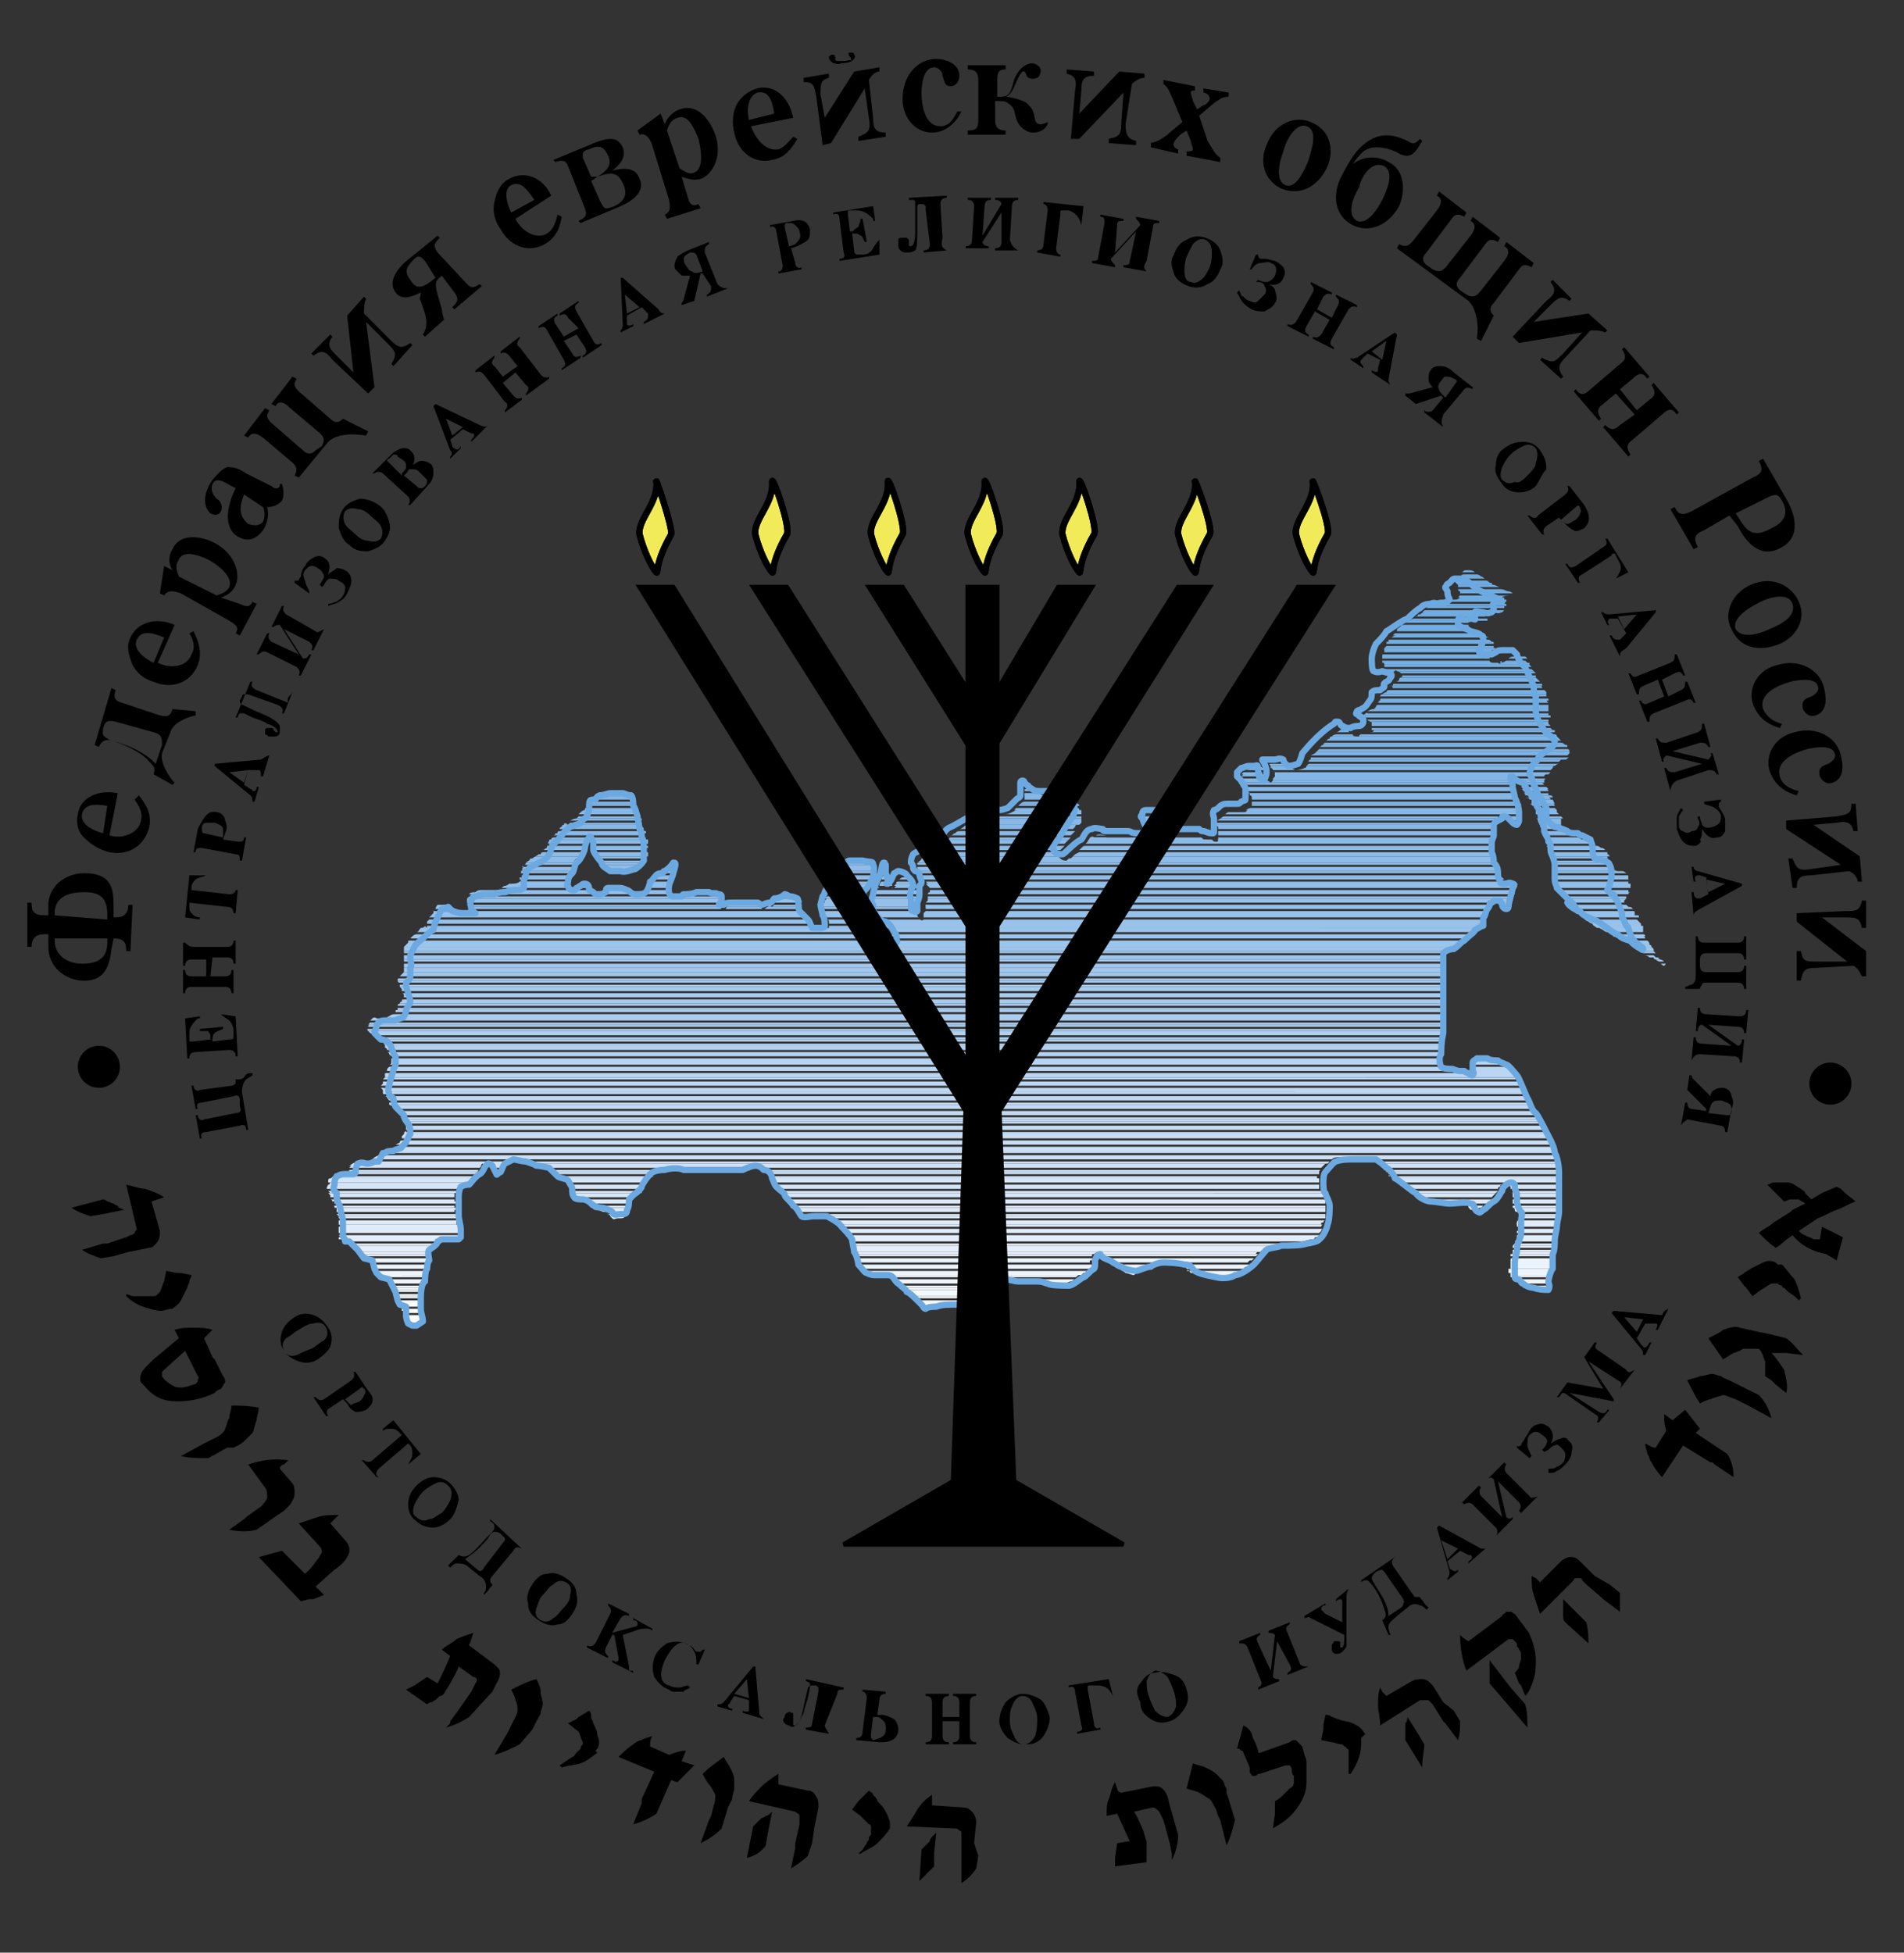 <svg version="1.1" id="Layer_1" xmlns="http://www.w3.org/2000/svg" x="0" y="0" viewBox="0 0 90.5 92.8" xml:space="preserve"><rect x="0" y="0" width="90.5" height="92.8" fill="#333333" stroke="none"/><style>.st0,.st1{fill-rule:evenodd;clip-rule:evenodd}.st1{fill:#6eabe1}.st2{fill:#6face2}.st2,.st3,.st5,.st6,.st7,.st8{fill-rule:evenodd;clip-rule:evenodd}.st3{fill:#71ace2}.st5{fill:#72aee3}.st6{fill:#74afe3}.st7{fill:#75afe3}.st8{fill:#77b0e3}.st12,.st14{fill-rule:evenodd;clip-rule:evenodd;fill:#7bb2e5}.st14{fill:#7eb3e5}.st17{fill:#81b6e6}.st17,.st18,.st19,.st21{fill-rule:evenodd;clip-rule:evenodd}.st18{fill:#83b7e7}.st19{fill:#85b7e7}.st21{fill:#88b8e7}.st23{fill:#8abae8}.st23,.st25,.st26,.st27{fill-rule:evenodd;clip-rule:evenodd}.st25{fill:#8dbce9}.st26{fill:#8fbce9}.st27{fill:#91bfea}.st29{fill-rule:evenodd;clip-rule:evenodd;fill:#94c0ea}.st35{fill:#9ec6ed}.st35,.st37,.st40{fill-rule:evenodd;clip-rule:evenodd}.st37{fill:#a2c7ed}.st40{fill:#a9cbef}.st42,.st45{fill-rule:evenodd;clip-rule:evenodd;fill:#adcdef}.st45{fill:#b2d1f1}.st50{fill:#bbd6f3}.st50,.st52,.st54{fill-rule:evenodd;clip-rule:evenodd}.st52{fill:#c0d8f3}.st54{fill:#c4daf3}.st57,.st59{fill-rule:evenodd;clip-rule:evenodd;fill:#cbdff5}.st59{fill:#d0e1f6}.st61{fill:#d5e5f7}.st61,.st62,.st66{fill-rule:evenodd;clip-rule:evenodd}.st62{fill:#d7e6f7}.st66{fill:#e1ecf9}.st68{fill:#e6eefa}.st68,.st71,.st73{fill-rule:evenodd;clip-rule:evenodd}.st71{fill:#ebf3fc}.st73{fill:#f0f5fc}.st77{fill:#f8fcff}.st77,.st82,.st83{fill-rule:evenodd;clip-rule:evenodd}.st82{fill:#f1eb5a}.st83{fill:none;stroke:#000;stroke-width:.3;stroke-miterlimit:2.613}</style><path class="st0" d="M19.5 15.3v.1z"/><path class="st1" d="M69.5 27.2h.6c-.1-.1-.2-.1-.3-.1h-.1c-.1 0-.1 0-.2.1zm-.1.2h1c-.1-.1-.2-.1-.2-.1h-.6c-.1 0-.1 0-.2.1zm-.1.1h1.3c-.1 0-.1-.1-.2-.1h-1l-.1.1zm-.1.2h1.6c-.1 0-.1-.1-.2-.1h-1.3c-.1 0-.1 0-.1.1 0-.1 0 0 0 0z"/><path class="st1" d="M69.3 27.8H71s-.1 0-.1-.1c-.1 0-.1 0-.2-.1h-1.6l.2.2z"/><path class="st1" d="M69.3 27.9h2c-.1 0-.2-.1-.3-.1h-1.7v.1zm.1.2h2.3c-.1 0-.2-.1-.4-.1h-2s0 .1.1.1zm0 .1h2.5s-.1-.1-.2-.1h-2.3v.1zm-.1.2h2.1c0-.1.4-.1.4-.1h-2.5c.1 0 .1 0 0 .1zm-.9.1h3.1v-.1h-2.1c-.1.1-.2.1-.3.1-.2 0-.2-.1-.5 0h-.2zm-.2.1h3.4v-.1h-3.1c-.2 0-.3.1-.3.1z"/><path class="st2" d="M68 28.8h3.6v-.1h-3.4l-.1.1c-.1-.1-.1 0-.1 0z"/><path class="st2" d="M67.8 28.9h3.7v-.1H68c-.1 0-.2.1-.2.1zm-.2.2h3.8l.1-.1h-3.7c-.1 0-.1 0-.2.1zm-.1.1h3.2v-.1h-3c-.1 0-.2.1-.2.1zm3.9-.1h-.6.2c.3.1.3 0 .4 0zm-4.2.2h3.4v-.1h-3.2c0 .1-.1.1-.2.1zm-.2.2h2.8c0-.1.1-.1.1-.1h-2.7s-.1 0-.2.1zm3.1 0h.6v-.1H70c-.1 0-.1.1.1.1z"/><path class="st3" d="M66.8 29.6h3v-.1H67l-.2.1zm3.9-.1h-.1.1zm-.3 0h-.3.3zm-3.8.3h3.2v-.1h-3c-.1 0-.1 0-.2.1z"/><path class="st3" d="M66.4 29.9h3.5s-.1 0-.1-.1v-.1h-3.2c0 .1-.1.1-.2.2zm0 .1h3.8c-.1 0-.2 0-.3-.1h-3.5v.1z"/><path d="M66.2 30.2h4.1c-.2-.1-.1-.1-.2-.1h-3.8l-.1.1zm-.1.1h4.7c-.1 0-.2-.1-.3-.1h-4.1c-.2 0-.2.1-.3.1z" fill="#71aee3" fill-rule="evenodd" clip-rule="evenodd"/><path class="st5" d="M66 30.5h4.9c-.1-.1-.1-.1-.2-.1H66v.1zm-.1.1H71c0-.1 0-.1-.1-.1h-5v.1zm-.1.2H71v-.1h-5.1l-.1.1z"/><path class="st5" d="M65.8 30.9H71l.1-.1h-5.2c-.1 0-.1 0-.1.1z"/><path class="st6" d="M65.8 31h5.1v-.1l.1-.1h-5.2v.2zm-.1.2h5.1c0-.1.1-.1.1-.1h-5.1c-.1 0-.1 0-.1.1zm0 .1h5.1v-.1h-5.1v.1zm6 0h.9l-.1-.1H72c-.1 0-.2 0-.3.1zm-6 .2H71c-.2 0-.2-.1-.2-.1h-5.1v.1zm5.6 0h1.3l-.1-.1h-.9l-.2.1c0-.1-.1-.1-.1 0zm-5.5.1h6.9v-.1h-1.3c-.1 0-.1.1-.2 0h-5.3c-.2 0-.1 0-.1.1z"/><path class="st6" d="M65.8 31.7h7l-.1-.1h-6.9v.1z"/><path class="st7" d="M66.4 31.9h6.5l-.1-.1h-7s0 .1.1.1c.1.1.4 0 .4 0s0-.1.1 0z"/><path class="st7" d="M66.6 32H73l-.1-.1h-6.5s.1 0 .2.1c0-.1 0 0 0 0zm0 .2H73v-.1h-6.3c0-.1 0 0-.1.1z"/><path class="st7" d="M66.5 32.3h6.6l-.1-.1h-6.4c-.1 0-.1.1-.1.1zm-.2.1h6.9l-.1-.1h-6.6s0 .1-.2.1zm-.1.2h7.1v-.1h-6.9c-.2 0-.2 0-.2.1z"/><path class="st8" d="M66.2 32.7h7.1s0-.1-.1-.1h-7.1c.1 0 .1.1.1.1zm-.1.2h7.4l-.1-.1h-7.1c-.1 0-.2 0-.2.1z"/><path class="st8" d="M65.7 33h7.8v-.1l-.1-.1H66s-.1 0-.1.1c0 0-.1 0-.2.1z"/><path d="M65.6 33.1h7.9V33h-7.8s-.1 0-.1.1zm0 .2h8v-.1h-7.9c-.1 0-.1 0-.1.1zm-.1.1h8.1l-.1-.1h-8c.1 0 0 .1 0 .1zm-.1.2h8.2v-.1h-8.1s-.1 0-.1.1zm-.1.1h8.3v-.1h-8.2l-.1.1z" fill="#78b0e3" fill-rule="evenodd" clip-rule="evenodd"/><path d="M65 33.8h8.6v-.1h-8.3c-.1 0-.1 0-.3.1.1 0 .1 0 0 0zm-.2.2h8.8v-.1H65s0-.1-.2.1z" fill-rule="evenodd" clip-rule="evenodd" fill="#7ab0e3"/><path d="M65 34.1h8.7V34h-8.8c-.1.1 0 .1.1.1zm.1.2h8.5v-.1H65c0 .1.1 0 .1.1z" fill="#7ab2e5" fill-rule="evenodd" clip-rule="evenodd"/><path class="st12" d="M65.2 34.4h8.4v-.1h-8.5c.1 0 .1 0 .1.1zm-1.4.1h.2-.2zm1.4 0h8.5l-.1-.1h-8.4v.1zm-1.5.2h.4c0-.1-.1-.1-.1-.1h-.2c0-.1 0 0-.1.1zm1.5 0h8.6l-.1-.1h-8.5v.1z"/><path class="st12" d="M63.5 34.8h.7c-.1 0-.1 0-.1-.1h-.4s-.1.1-.2.1zm1.2 0h9.2v-.1h-8.6c0 .1-.1.1-.2.1h-.4zm-1.4.2H74c0-.1-.1-.1-.1-.1h-9.2s-.1 0-.1.1c-.2 0-.3 0-.3-.1h-.8s-.1 0-.2.1z"/><path d="M63.2 35.1h10.9L74 35H63.3s-.1 0-.1.1zm-.2.1h11.2l-.1-.1H63.2c-.1 0-.1.1-.2.1zm-.1.2h11.5s-.1-.1-.2-.1H63s-.1 0-.1.1z" fill="#7db3e5" fill-rule="evenodd" clip-rule="evenodd"/><path class="st14" d="M62.7 35.5h11.8c0-.1 0-.1-.1-.1H62.9c-.1 0-.1.1-.2.1zm-.1.2h12s0-.1-.1-.1H62.7l-.1.1z"/><path class="st14" d="M62.5 35.8h12.1v-.1h-12l-.1.1zm-.2.1h12.2l.1-.1H62.5l-.2.1zm0 .2h12.1c.1 0 .1-.1.2-.1H62.3v.1z"/><path d="M61.1 36.2h.2-.2zm1.1 0h11.9l.1-.1h.1-12c-.1 0-.1.1-.1.1zm-1.8.2h1v-.1h-.9c-.2 0-.2 0-.1.1zm1.7 0h11.8s.1-.1.2-.1H62.2l-.1.1z" fill="#80b4e5" fill-rule="evenodd" clip-rule="evenodd"/><path d="M59.5 36.5h.5c0-.1-.1 0-.2 0h-.3c.1 0 0 0 0 0zm.9 0h1l-.1-.1h-1c.1 0 .1 0 .1.1zm1.6 0h11.8s0-.1.1-.1H62.1s0 .1-.1.1zm-2.8.1h.9v-.1h-.5c-.2 0-.3.1-.4.1zm1.3 0h13.2l.1-.1H62c-.2.1-.4.1-.4.1-.1 0-.2-.1-.2-.1h-1c.1 0 .1.1.1.1z" fill-rule="evenodd" clip-rule="evenodd" fill="#80b6e6"/><path class="st17" d="M59 36.8h1v-.1h-.9l-.1.1zm1.6 0h13l.1-.1H60.5c.1 0 .1 0 .1.1zm-1.6.1h1.1v-.1h-1l-.1.1zm1.6 0h11.2v-.1h.1v.1h1.5c0-.1.1-.1.1-.1h-13c.1 0 .1 0 .1.1zm-1.6.2h1.2s0-.1-.1-.1H59v.1zm1.5 0h11.3v-.2H60.6c-.1.1-.1.1-.1.2zm11.5 0h1.4s0-.1.1-.1H72v.1z"/><path class="st17" d="M59.1 37.2h1.3s-.1-.1-.2-.1V37H59l.1.2zm1.3 0h11.4c0-.1 0-.1-.1-.1H60.5l-.1.1zm11.7 0h1.3v-.1H72s.1 0 .1.1z"/><path class="st18" d="M48.7 37.3h.3s0-.1-.1-.1c0 0-.1 0-.2.1zm10.5 0h12.7v-.1H59l.2.1zm13 0h1.2l-.1-.1H72l.2.1zm-23.5.2h.4l-.1-.1h-.2v.1h-.1zm10.6 0h12.6v-.1H59.2l.1.1zm13.1 0h1.2l-.1-.1h-1.2l.1.1zm-43.5.1h.7-.7c.1 0 .1 0 0 0zm19.8 0h.5l-.1-.1h-.4v.1zm10.6 0H72v-.1H59.3v.1zm13.1 0h1.2s0-.1-.1-.1h-1.2c.1 0 .1.1.1.1zm-43.9.2H30c-.1 0-.2-.1-.3-.1h-.8c-.1-.1-.2 0-.4.1zm20.2 0h.7c-.1 0-.1-.1-.2-.1h-.5v.1zm10.7 0H72v-.1H59.3c.1-.1.1 0 .1.1zm13.1 0h1.1v-.1h-1.2s.1 0 .1.1z"/><path class="st18" d="M28.3 37.9h1.8c0-.1 0-.1-.1-.1h-1.6l-.1.1zm20.4 0h1.9c-.2-.1-.2-.1-.4-.1h-.5c-.1 0-.2 0-.3-.1h-.7v.2zm10.8 0H72v-.2H59.4c0 .1.1.1.1.2zm13.2 0h1.1c0-.1-.1-.1-.1-.1h-1.1l.1.1zM28 38h2.1v-.1h-1.8l-.1.1H28zm20.7 0h2.4-.3c-.1 0-.2-.1-.2-.1h-1.9v.1zm10.8 0h12.7l-.2-.1H59.5v.1zm13.2 0h1s0-.1-.1-.1h-1.1c.2 0 .2.1.2.1z"/><path class="st19" d="M27.9 38.2h2.2v-.1H28l-.1.1zm20.6 0h2.7c0-.1-.1-.1-.1-.1h-2.4s-.1 0-.2.1zm11 0h12.7s0-.1-.1-.1H59.5v.1zm13.3 0h1.1l-.1-.2h-1v.2c0-.1 0-.1 0 0z"/><path class="st19" d="M27.9 38.3h2.3s0-.1-.1-.1h-2.2v.1zm20.5 0h2.9c0-.1-.1-.1-.1-.1h-2.7l-.1.1zm11.1 0h12.8v-.1H59.5v.1zm13.4 0h1s0-.1-.1-.1h-1.1c.1 0 .1.1.2.1z"/><path d="M27.8 38.5h2.5c0-.1 0-.1-.1-.1h-2.3c-.1 0-.1 0-.1.1zm20.4 0h3.1s0-.1-.1-.1h-2.9l-.1.1zm11 0h13v-.1H59.5c-.1 0-.1 0-.3.1zm13.8 0h1l-.1-.1h-1s.1 0 .1.1zm-45.4.1h2.7c0-.1 0-.1-.1-.1h-2.5c.1 0 0 0-.1.1zm20.5 0h3.3v-.1h-3.1l-.2.1zm10.3 0h13.9v-.1h-13c-.1.1-.1.1-.2.1h-.7zm14.6 0h1v-.1h-1v.1zm-45.5.1h2.9s0-.1-.1-.1h-2.7l-.1.1zm19.6 0h4.3v-.1h-3.3c-.2.1-.2.1-.5.1h-.5zm7.4 0h1.2-1.2zm3.7 0h14v-.1H58.4c-.1 0-.1.1-.2.1zm14.8 0h1.1l-.1-.1h-1v.1zm-45.6.2h3v-.1h-2.9l-.1.1zm19.4 0h4.6v-.1h-4.3c-.1 0-.2 0-.3.1zm7.6 0H56c-.1 0-.2-.1-.3-.1h-1.3v.1zm3.6 0h13.2v-.1h-13s-.1 0-.2.1c.1-.1.1 0 0 0zm13.7 0h.6v-.1h-.7s.1 0 .1.1zm1.4 0h1.2l-.1-.1H73c.1 0 .1 0 .1.1z" fill="#86b8e7" fill-rule="evenodd" clip-rule="evenodd"/><path class="st21" d="M27.1 39h3.4v-.1h-3c-.2 0-.2 0-.4.1zm19.3 0h5v-.1h-4.6l-.1.1h-.3zm7.9 0h1.9v-.1l-.1-.1h-1.7c0 .1 0 .1-.1.2.1 0 .1 0 0 0zm3.5 0h13.3l.1-.1H58s-.1.1-.2.1zm14 0h.4v-.2h-.6l.2.2zm1.3 0h1.1v-.1H73c.1 0 .1.1.1.1zm-46.3.2h3.7v-.1h-3.4l-.1.1c-.1-.1-.2-.1-.2 0zm19.3 0h5.2l.1-.1V39h-5c-.1.1-.2.1-.3.2zm8.3 0h1.5v-.1c.1 0 .3 0 .4-.1h-1.9c-.1.1-.1.1 0 .2zm3.4 0H71s0-.1.1-.1H57.8v.1zm14.2 0h.2l.1-.1h-.4l.1.1c-.1-.1 0-.1 0 0zm1.2 0h1V39h-1.1s0 .1.1.2c0-.1 0-.1 0 0z"/><path class="st21" d="M26.7 39.3h3.8v-.1h-3.7c-.1 0-.1.1-.1.1zm19.1 0h5.3c0-.1.1-.1.1-.1H46s-.1 0-.2.1zm8.7 0h1.2s.1-.1.2-.1h-1.5l.1.1zm3.4 0H71v-.1H57.8l.1.1zm15.3 0h1v-.1h-1v.1zm-1-.1H72h.2c-.1 0 0 0 0 0zm-45.6.2h4s0-.1-.1-.1h-3.8c-.1 0-.1.1-.1.1zm19 0H51l.1-.1h-5.3s-.1.1-.2.1zm8.9 0h1.1v-.1h-1.2l.1.1zm3.4 0H71v-.1H57.9v.1zm15.4 0h1.1l-.1-.1h-1v.1z"/><path d="M26.5 39.6h4.2v-.1h-4c-.2 0-.2 0-.2.1zm18.9 0H51l.1-.1h-5.4c-.2 0-.2 0-.3.1zm9.3 0h1.1c-.1 0-.1-.1-.1-.1h-1.1l.1.1zm3.2 0H71v-.1H57.9v.1zm15.4 0h1.1l-.1-.1h-1.1c.1 0 .1 0 .1.1zm-47 .1H28s0-.1.1 0h2.5v-.1h-4.2s0 .1-.1.1zm18.9 0h5.7l.1-.1h-5.6c-.1 0-.1.1-.2.1zm6.8 0h.6c-.1 0-.4-.1-.5 0H52zm2.7 0h1.2c-.1-.1-.1-.1-.2-.1h-1.1c.1 0 .1.1.1.1zm3.2 0H71v-.1H57.9v.1zm15.5 0h1.2c-.1 0-.1-.1-.2-.1h-1.1c.1 0 .1.1.1.1z" fill-rule="evenodd" clip-rule="evenodd" fill="#89b9e7"/><path class="st23" d="M26.2 39.9H28c0-.1.1-.1.1-.1h-1.7c-.1 0-.2 0-.2.1 0-.1 0-.1 0 0zm2 0h2.5c0-.1 0-.1-.1-.1h-2.5c.1-.1.1 0 .1.1zm16.9 0h5.7l.1-.1h-5.7s-.1 0-.1.1zm6.7 0h2-1c-.3 0-.2-.1-.2-.1H52c-.1-.1-.2 0-.2.1zm2.8 0h2.5-.9c-.2 0-.3-.1-.3-.1h-1.2l-.1.1zm3.3 0H71v-.1H57.9v.1zm15.6 0h1.6c-.1-.1-.2-.1-.3-.1h-1.3v.1z"/><path class="st23" d="M26.1 40h1.8s0-.1.1-.1h-1.8c-.1 0-.1 0-.1.1zm2.2 0h2.5v-.1h-2.5c-.1 0 0 0 0 .1zm16.8 0h5.6l.1-.1h-5.7v.1zm6.6 0h5.8c-.1 0-.1-.1-.2-.1s-.1 0-.2-.1h-2.5c-.1.1-.1.1-.3.1-.2 0-.3 0-.3-.1h-2.2c0 .1-.1.1-.1.2zm6.2 0H71s0-.1.1-.1H57.9v.1zm15.7 0h1.7l-.1-.1-.2-.1h-1.6l.2.2z"/><path class="st23" d="M26 40.1h1.8V40H26c.1 0 .1.1 0 .1zm2.3 0h2.5V40h-2.5v.1zm16.7 0h5.6l.1-.1h-5.6c-.1 0-.1 0-.1.1zm6.6 0h19.3v-.2h-13c0 .1 0 .1-.1.1s-.1 0-.2-.1h-5.8l-.2.2zm22 0h2.2l-.1-.1c-.2 0-.3 0-.4-.1h-1.7v.2z"/><path d="M26 40.3h1.8v-.1H26v.1zm2.3 0h2.5v-.1h-2.5v.1zm16.6 0h5.6l.1-.1H45c-.1 0-.1 0-.1.1zm6.5 0h19.5v-.1H51.6c-.1 0-.1 0-.2.1zm22.2 0h2.5s-.1-.1-.2-.1h-2.4l.1.1zm-47.8.1h1.9c0-.1 0-.1.1-.1H26c-.1 0-.1.1-.2.1zm2.5 0h2.4v-.1h-2.5c.1 0 .1.1.1.1zm16.4 0h5.7l.1-.1h-5.6c-.1 0-.1.1-.2.1zm6.6 0h19.6v-.1H51.4l-.1.1zm22.3 0h2.7c-.1-.1-.1-.1-.2-.1h-2.5v.1z" fill="#8bbbe8" fill-rule="evenodd" clip-rule="evenodd"/><path class="st25" d="M25.7 40.6h2s0-.1.1-.1h-1.9c-.1 0-.2 0-.2.1zm2.7 0h2.4v-.1h-2.4c-.1 0 0 0 0 .1zm15.9 0h6s0-.1.1-.1h-5.8c-.1.1-.2.1-.3.1zm6.8 0H71s0-.1-.1-.1H51.3l-.2.1zm22.6 0h2.7v-.1h-2.7c-.1 0 0 0 0 .1zm-48.3.1h2.1l.1-.1h-2s-.1.1-.2.1zm3.1 0h2.3v-.1h-2.4s0 .1.1.1zm15.5 0h6.3v-.1h-6c-.2 0-.2.1-.3.1zm7 0h20v-.1H51.1l-.1.1zm22.8 0h2.7s0-.1-.1-.1h-2.7l.1.1z"/><path class="st25" d="M25.3 40.8h2.2l.1-.1h-2.1c-.1 0-.2.1-.2.1zm3.3 0h2.1v-.1h-2.3c.1 0 .1.1.2.1zm15.2 0h6.6l-.1-.1H44s-.1.1-.2.1zm7 0H71v-.1H51c-.1.1-.1.1-.2.1zm23 0h2.6v-.1h-2.7l.1.1zM25 41h2.3v-.1l.1-.1h-2.2c0 .1-.1.1-.2.2.1-.1 0 0 0 0zm3.7 0h2c0-.1.1-.1.1-.1h-2.1c-.1 0-.1 0 0 .1 0-.1 0 0 0 0zm11.7 0h.8c-.1 0-.1 0-.2-.1h-.5c-.1 0-.1 0-.1.1zm3.2 0H71v-.2H50.8l-.1.1c-.1 0-.2 0-.3-.1h-6.6c0 .1-.1.1-.2.2.1-.1.1 0 0 0zm30.3 0h2.6v-.1h-2.6c-.1 0 0 0 0 .1z"/><path class="st26" d="M24.9 41.1h2.4c0-.1 0-.1.1-.1H25s0 .1-.1.1zm3.9 0h1.7c.1 0 .1-.1.2-.1h-2s0 .1.1.1zm3.1 0h.2c0-.1 0-.1-.2 0zm8.4 0h1.2c0-.1-.1-.1-.3-.1h-.8c-.1 0-.1.1-.1.1zm3.3 0h27.6c0-.1-.1-.1-.1-.1H43.6v.1zm30.3 0h2.6V41h-2.6v.1z"/><path class="st26" d="M24.8 41.3h2.4v-.1h-2.4c.1-.1.1 0 0 .1 0-.1 0-.1 0 0zm4.2 0h1.1c.1 0 .2-.1.3-.1 0 0 .1 0 .1-.1h-1.7l.2.2zm2.8 0h.3v-.2h-.2l-.1.2zm8.3 0h1.4v-.2h-1.2l-.2.2zm3.5 0h27.7c0-.1 0-.1-.1-.1H43.6v.1zm30.3 0h2.7s0-.1-.1-.1h-2.6v.1zm-49.1.1h2.4l.1-.1h-2.4c-.1 0-.1.1-.1.1zm6.8 0h.4v-.1h-.3c-.1 0 0 0-.1.1zm8.4 0h1.5v-.1h-1.4s0 .1-.1.1zm2 0h.2c-.1-.1 0-.1-.1-.1s-.1 0-.1.1zm1.6 0h27.6v-.1H43.6v.1zm30.3 0h3c-.1 0-.2-.1-.3-.1h-2.7v.1zm-43.8-.1H29h.6c.2.1.4 0 .5 0z"/><path class="st27" d="M24.7 41.5H27l.1-.1h-2.4c.1 0 .1.1 0 .1zm6.6 0h.7s0-.1.1-.1h-.4c-.2 0-.3.1-.4.1zm8.7 0h1.5v-.1H40v.1zm2 0h.2v-.1H42v.1zm1.7 0h27.6v-.1H43.6c.1 0 .1.1.1.1zm30.2 0h3.4s-.1-.1-.2-.1h-3.2v.1zm-49.2.2H27l.1-.1h-2.3v.1h-.1zm6.5 0h.7v-.1h-.6l-.1.1zm8.7 0h1.6v-.1H40s-.1 0-.1.1zm2 0h.3v-.1H42l-.1.1zm1 0zm.8 0h27.6v-.1H43.7v.1zm30.2 0h3.5c0-.1 0-.1-.1-.1h-3.4v.1z"/><path class="st27" d="M24.7 41.8h2.2v-.1h-2.2v.1zm6.4 0h.7s0-.1.1-.1h-.7s0 .1-.1.1zm8.6 0h1.7v-.1h-1.6s0 .1-.1.1zm2.2 0h.3v-.1h-.3v.1zm.8 0h.6c-.1-.1-.2-.1-.2-.1h-.2c-.1 0-.1.1-.2.1zm1.3 0h27.5l-.1-.1H43.7s0 .1.1.1h.2zm29.9 0h3.5c0-.1 0-.1-.1-.1h-3.5l.1.1zm-49.2.2h2.2v-.1h-2.2v.1c0-.1 0-.1 0 0zm3 0h.3c-.2-.1-.2-.1-.3 0zm3.3 0h.8l.1-.1h-.7c-.1 0-.1 0-.2.1 0-.1 0-.1 0 0zm8.6 0h1.7c0-.1.1-.1.1-.1h-1.7l-.1.1zm2.2 0h.5s0-.1-.1-.1h-.3l-.1.1c0-.1 0-.1 0 0zm.8 0h.8v-.1h-.6c-.2 0-.2 0-.2.1zm1.5 0H72c-.1-.1-.1 0-.4 0-.1 0-.2 0-.2-.1H44l.1.1c0-.1 0-.1 0 0zm29.8 0h3.5v-.1h-3.5v.1z"/><path class="st27" d="M24 42.1h2.9V42c-.1 0-.1 0 0-.1h-2.2c-.1.1-.3.1-.5.1 0 0-.1.1-.2.1zm3.5 0h.5s0-.1-.1-.1h-.2l-.1.1c0-.1 0 0-.1 0zm3.4 0h.8s0-.1.1-.1H31l-.1.1zm8.7 0h1.7l.1-.1h-1.7c-.1 0-.1.1-.1.1zm2.2 0h.6V42h-.5c-.1 0-.1 0-.1.1zm.7 0h1l-.1-.1h-.8l-.1.1zm1.6 0h28c0-.1.1-.1 0-.1h-28v.1zm29.9 0h3.5V42H74c-.1 0 0 .1 0 .1z"/><path class="st27" d="M23.4 42.2H27c-.1 0-.1-.1-.1-.1H24c-.1 0-.1.1-.2.1h-.4zm4 0h.6v-.1h-.5s0 .1-.1.1zm1.5 0h.9c-.1-.1-.2-.1-.3-.1H29c0 .1-.1.1-.1.1zm2 0h.8V42h-.8v.2zm8.6 0h1.7s0-.1.1-.1h-1.7c-.1 0-.1.1-.1.1zm2.2 0h2l-.1-.1h-1l-.1.1c-.1 0-.1 0-.1.1v-.1h-.6c-.1-.1-.1 0-.1 0zm2.5 0H72V42H44l.2.2zm29.9 0h3.4V42H74c0 .1 0 .1.1.2z"/><path d="M22.6 42.4h5.6c-.2-.1-.1-.1-.2-.1h-5.1c-.1 0-.2 0-.3.1zm6.3 0H30c-.1-.1-.1-.1-.2-.1h-.9v.1zm1.9 0h.9v-.1h-.8c-.1 0-.1 0-.1.1zm8.6 0h1.7l.1-.1h-1.7c-.1 0-.1 0-.1.1zm2.2 0h2.1s0-.1-.1-.1h-2v.1zm2.6 0H72v-.1H44.2v.1c0-.1 0 0 0 0zm30 0h3.2v-.1H74l.2.1zm-51.9.1h6.1s-.1 0-.1-.1h-5.7c-.3 0-.3.1-.3.1zm6.4 0h1.5c-.1 0-.1-.1-.2-.1h-1.1c-.1.1-.1.1-.2.1zm1.8 0h1.2v-.1h-.9c-.1.1-.2.1-.3.1zm2.2 0h1.4c0-.1-.2 0-.4-.1h-.6c-.2.1-.3.1-.4.1zm6.6 0H41s0-.1.1-.1h-1.7s0 .1-.1.1zm2.2 0h2.1l.1-.1h-2.1s0 .1-.1.1zm2.6 0H72v-.1H44.2s-.1 0-.1.1zm30.3 0h3s0-.1.1-.1h-3.2l.1.1z" fill-rule="evenodd" clip-rule="evenodd" fill="#93bfea"/><path class="st29" d="M22.2 42.7h12.1c0-.1-.1-.1-.2-.1h-1.6c-.1 0 0 .1-.1.1H32c-.1 0-.2-.1-.2-.1h-9.4c-.1 0-.1 0-.2.1zm15.1 0h.5-.2c-.1-.1-.2-.1-.2-.1s-.1 0-.1.1zm1.9 0H41l.1-.1h-1.7c-.1 0-.1 0-.2.1zm2.3 0h2.1c0-.1 0-.1.1-.1h-2.1c-.1 0-.1 0-.1.1zm2.6 0h27.8v-.1H44.1v.1zm30.4 0h2.8v-.1h-3l.2.1z"/><path class="st29" d="M22.2 42.8h12.1v-.1H22.2v.1zm14.7 0H38c-.1-.1-.1-.1-.2-.1h-.5c-.1 0-.2.1-.4.1zm2.3 0h1.7s0-.1.1-.1h-1.7l-.1.1zm2.3 0h2.1v-.1h-2.1v.1zm2.6 0h26.8c.1 0 .2-.1.2-.1h-27v.1zm27.3 0h.5v-.1h-.6s0 .1.1.1zm3.2 0h2.6l.1-.1h-2.8l.1.1zm-53.5.1zm1.1 0h12.1v-.1H22.2v.1zm14.6 0h1.3v-.1h-1.2c-.1 0-.1.1-.1.1zm2.4 0h1.7v-.1h-1.7v.1zm2.2 0h2.1v-.1h-2.1v.1zm2.6 0h26.7s0-.1.1-.1H44.1l-.1.1c.1 0 .1 0 0 0zm27.4 0h.4v-.1h-.5c.1 0 .1.1.1.1zm3.3 0h2.5v-.1h-2.6c.1 0 .1.1.1.1zm-53.9.2h.6l-.1-.1h-.2l-.3.1c0-.1 0 0 0 0zm1.5 0h11.9l.1-.1H22.2l.1.1c-.1-.1-.1-.1 0 0zm12.2 0h1.6L36 43h-1.1c-.2 0-.3 0-.4.1zm2 0h1.6V43h-1.3l-.1.1c-.1-.1-.2-.1-.2 0zm2.6 0h1.7v-.2h-1.7v.2c0-.1 0 0 0 0zm2.3 0h2.2v-.2h-2.1c-.1.1-.1.1-.1.2zm2.6 0h26.7l.1-.1H44v.1zm27.5 0h.3v-.2h-.4c0 .1.1.1.1.2zm3.3 0h2.5l-.1-.1h-2.5c.1 0 .1 0 .1.1z"/><path d="M20.7 43.2h1c-.1 0-.2-.1-.2-.1l-.1-.1h-.6c-.1.1-.1.2-.1.2zm1.7 0h15.7v-.1h-1.6c-.1 0-.1.1-.2.1s-.1 0-.1-.1h-1.6s-.1 0-.1.1h-.2c-.1 0 0 0 0-.1h-12l.1.1zm16.8 0h1.7v-.1h-1.7c-.1 0 0 .1 0 .1zm2.2 0h2.1v-.1h-2.2c.1 0 .1.1.1.1zm2.6 0h26.7s0-.1.1-.1l.1-.1H44v.2zm30.9 0h2.7s0-.1-.2-.1l-.1-.1h-2.5c.1.1.1.2.1.2zm-3.1-.1h-.3s.1.1.2.1c0-.1 0-.1.1-.1zm-51.2.3h17.5v-.1H22.4h.1-1.9c.1-.1 0-.1 0 .1zm18.6 0h1.6v-.1h-1.7l.1.1zm2.3 0h2.1v-.1h-2.1c-.1-.1 0 0 0 .1zm2.4 0h26.6s0-.1.1-.1H44l-.1.1zm31.2 0h2.6c0-.1 0-.1-.1-.1h-2.7c0-.1.1 0 .2.1zm-54.6.1h17.8l-.1-.1H20.6l-.1.1zm18.7 0h1.6v-.1h-1.6v.1zm2.3 0h2.1v-.1h-2.1v.1zm2.4 0h26.5l.1-.1H43.9v.1zm31.3 0h2.5v-.1h-2.6l.1.1zm-54.8.1h18l-.1-.1H20.5l-.1.1zm18.9 0h1.5v-.1h-1.6c.1 0 .1.1.1.1zm2.3 0h2.1c-.1 0-.1-.1-.1-.1h-2.1s0 .1.1.1zm2.3 0h26.5v-.1H43.9v.1zm31.5 0h2.5c0-.1 0-.1-.1-.1h-2.5l.1.1z" fill="#96c1eb" fill-rule="evenodd" clip-rule="evenodd"/><path d="M20.3 43.8h18.2l-.1-.1h-18l-.1.1zm19.1 0h1.5v-.1h-1.5c-.1 0 0 0 0 .1zm2.3 0h28.7v-.1H43.9c-.1.1-.1 0-.2 0h-2.1s.1 0 .1.1zm33.8 0h2.4l-.1-.1h-2.5l.2.1zm-55.2.1h18.3s0-.1-.1-.1H20.3v.1zm19.1 0h1.5v-.1h-1.5v.1zm2.5 0h28.6v-.1H41.7c.1 0 .1.1.2.1zm33.8 0H78l-.1-.1h-2.4s.1.1.2.1zm-55.6.2h18.6l-.1-.1H20.3v.1c-.1-.1-.1-.1-.2 0zm19.3 0h1.5V44h-1.5v.1c0-.1 0-.1 0 0zm2.7 0h28.1c.1 0 .1-.1.2-.1v-.1H41.9c0 .1.1.1.2.2zm33.8 0H78v-.2h-2.3c0 .1.1.1.2.2z" fill="#98c2eb" fill-rule="evenodd" clip-rule="evenodd"/><path d="M20 44.2h20.9v-.1h-1.5c0 .1-.1.1-.2.1h-.4l-.1-.1H20.1s-.1 0-.1.1zm22.3 0h27.8c.1-.1.1-.1.2-.1H42.1c.1 0 .1 0 .2.1zm33.9 0h1.9V44H76c0 .1 0 .1.2.2-.1 0-.1 0 0 0z" fill-rule="evenodd" clip-rule="evenodd" fill="#9ac2eb"/><path d="M19.8 44.3h21v-.2H20c-.1.1-.1.2-.2.2zm22.6 0H70v-.1l.1-.1H42.3c0 .1 0 .2.1.2zm34 0h1.7v-.1h-1.9s.1.1.2.1zm-56.8.2h21.2v-.1h-21s-.1 0-.2.1zm22.8 0h27.4c.1-.1.1-.1.2-.1H42.4v.1zm34.3 0h1.5s0-.1-.1-.1h-1.7c.1 0 .2 0 .3.1zm-57.2.1h21.3v-.1H19.6l-.1.1zm22 0h.5c-.2-.1-.4-.1-.5 0zm1.1 0h27.1c.1-.1.1-.1.2-.1H42.4c.1 0 .2.1.2.1zm34.4 0h1.2s0-.1-.1-.1h-1.5c.2 0 .3.1.4.1z" fill="#9ac4ec" fill-rule="evenodd" clip-rule="evenodd"/><path d="M19.4 44.8h21.4v-.1H19.5c-.1 0-.1 0-.1.1zm21.7 0h1.1c0-.1-.1-.1-.2-.1h-.5c-.3-.1-.2 0-.4.1zm1.5 0h26.9l.1-.1h-27v.1zm34.7 0h1.1l-.1-.1H77c.1 0 .2 0 .3.1zm-58 .1h22.9v-.1h-1.1c-.2.1-.1.1-.2.1v-.1H19.4l-.1.1zm23.3 0h26.7s.1-.1.2-.1H42.6v.1zm34.9 0h.9c0-.1 0-.1-.1-.1h-1.1c.1 0 .2 0 .3.1zm-58.3.1h23.2c-.1 0-.1-.1-.2-.1H19.3l-.1.1zm23.3 0h26.7c.1 0 .1-.1.2-.1H42.6s0 .1-.1.1c.1 0 0 0 0 0zm35.3 0h.7s0-.1-.1-.1h-.9c.1 0 .2.1.3.1z" fill="#9cc5ec" fill-rule="evenodd" clip-rule="evenodd"/><path class="st35" d="M19.2 45.2h49.6c.1 0 .2-.1.3-.1.1 0 .1-.1.1-.1h-50v.2zm58.8 0h.6v-.1l-.1-.1h-.7l.2.2z"/><path class="st35" d="M19.2 45.3h49.4c.1-.1.1-.1.2-.1H19.2v.1zm59 0h.5l-.1-.1H78l.1.1h.1zm-59 .2h49.4v-.1H19.2v.1zm59.2 0h.3l-.1-.1h-.5c.1 0 .2 0 .3.1zm-59.2.1h49.3v-.1H19.2v.1zm59.5 0h.2l-.1-.1h-.3.1s0 .1.1.1z"/><path d="M19.2 45.7h49.4v-.1H19.2v.1zm59.7 0h.2s-.1-.1-.2-.1h-.2s.1.1.2.1zm-59.7.2h49.4v-.1H19.2v.1zm59.9 0c.1-.1.1-.1 0-.1h-.2c.1 0 .1.1.2.1zm-59.9.1h49.4v-.1H19.2v.1zm60-.1c-.1 0 0 0 0 0z" fill="#a0c6ed" fill-rule="evenodd" clip-rule="evenodd"/><path class="st37" d="M19.2 46.2h49.4V46H19.2v.1z"/><path class="st37" d="M19.1 46.3h49.5v-.1H19.2l-.1.1zm-.1.1h49.6v-.1H19.1l-.1.1zm-.1.2h49.6v-.1H19c-.1 0-.1 0-.1.1z"/><path d="M19 46.7h49.6v-.1H18.9s0 .1.1.1zm0 .2h49.5v-.1H19v.1z" fill="#a5caee" fill-rule="evenodd" clip-rule="evenodd"/><path d="M19.1 47h49.5v-.1H19l.1.1zm0 .1h49.4V47H19.1v.1zm.1.2h49.4v-.1H19.1s.1 0 .1.1zm0 .1h49.4v-.1H19.2v.1z" fill="#a7cbee" fill-rule="evenodd" clip-rule="evenodd"/><path class="st40" d="M19.1 47.6h49.5v-.1H19.2c-.1 0-.1 0-.1.1zm-.1.1h49.6v-.1H19.1c-.1 0-.1.1-.1.1z"/><path class="st40" d="M18.9 47.8h49.7v-.1H19c-.1 0-.1.1-.1.1zm0 .2h49.7v-.1H18.9v.1z"/><path d="M18.8 48.1h49.8V48H18.9c-.1 0-.1 0-.1.1zm-.3.2h50.1v-.1H18.8c-.1 0-.2 0-.3.1zm-.8.1h50.9v-.1H18.5s-.1 0-.1.1h-.5c-.1-.1-.2 0-.2 0z" fill-rule="evenodd" clip-rule="evenodd" fill="#abccef"/><path class="st42" d="M17.6 48.5h51v-.1H17.7l-.1.1zm-.1.2h51v-.1h-51c.1 0 .1 0 0 .1z"/><path class="st42" d="M17.5 48.8h51.1v-.1h-51c-.1 0-.1.1-.1.1zm-.1 0z"/><path d="M17.5 49h51.1v-.1H17.5s-.1 0 0 .1v-.1.1z" fill-rule="evenodd" clip-rule="evenodd" fill="#aecff0"/><path d="M17.6 49.1h51V49H17.5l.1.1zm.2.1h50.8v-.1h-51l.2.1zm.2.2h50.5v-.1H17.8l.1.1c0-.1 0-.1.1 0z" fill="#b0d0f0" fill-rule="evenodd" clip-rule="evenodd"/><path class="st45" d="M18.2 49.5h50.3v-.1H18c.1 0 .1.1.2.1zm.1.2h50.2v-.1H18.2s.1 0 .1.1z"/><path class="st45" d="M18.3 49.8h50.1v-.1H18.3v.1zm.1.1h50v-.1H18.3c.1 0 .1.1.1.1z"/><path d="M18.5 50.1h49.9V50h-50s.1 0 .1.1zm.1.1h49.8c0-.1 0-.1.1-.1h-50l.1.1z" fill="#b4d2f1" fill-rule="evenodd" clip-rule="evenodd"/><path d="M18.6 50.4h49.8v-.1H18.6v.1zm51.6 0h.7s-.1 0-.1-.1l-.6.1c.1-.1 0-.1 0 0zm-51.6.1h49.8v-.1H18.6v.1zm51.5 0h1.4l-.1-.1h-1.1c-.2 0-.2 0-.2.1z" fill="#b6d3f1" fill-rule="evenodd" clip-rule="evenodd"/><path d="M18.5 50.6h49.9s0-.1-.1-.1H18.6c0 .1-.1.1-.1.1zm51.5 0h1.6c-.1-.1-.2-.1-.2-.1H70v.1z" fill-rule="evenodd" clip-rule="evenodd" fill="#b7d4f2"/><path d="M18.4 50.8H69h-.1s-.2 0-.4-.1h-50l-.1.1zm51.6 0h1.8c-.1-.1-.1-.1-.2-.1H70v.1zm-51.6.1h51.2-.2c-.1 0-.2-.1-.3-.1H18.4v.1zm51.7 0H72l-.1-.1H70l.1.1zm-51.8.2h51.5s-.1 0-.2-.1H18.4s-.1 0-.1.1zm51.8 0h2l-.1-.2h-1.9v.2z" fill-rule="evenodd" clip-rule="evenodd" fill="#b9d5f2"/><path class="st50" d="M18.3 51.2H70V51h2l.1.1v.1H70v-.1c-.1 0-.1 0-.2-.1H18.3v.2z"/><path class="st50" d="M18.2 51.3h54c0-.1-.1-.1-.1-.1H18.3l-.1.1zm0 .2h54.1c0-.1 0-.1-.1-.1h-54v.1zm-.1.1h54.2l-.1-.1h-54l-.1.1z"/><path d="M18.2 51.8h54.3l-.1-.1H18.1l.1.1zm0 .1h54.3l-.1-.1H18.2v.1zm.1.1h54.2l-.1-.1H18.2c0 .1 0 .1.1.1z" fill="#bdd7f3" fill-rule="evenodd" clip-rule="evenodd"/><path class="st52" d="M18.4 52.2h54.2s0-.1-.1-.1H18.3s.1 0 .1.1z"/><path class="st52" d="M18.5 52.3h54.2v-.2H18.4c0 .1.1.2.1.2zm0 .2h54.2c0-.1 0-.1-.1-.1H18.5v.1z"/><path d="M18.7 52.6h54.2s0-.1-.1-.1H18.5l.2.1zm.1.1h54.1l-.1-.1H18.7zm.1.2h54s0-.1-.1-.1h-54l.1.1zm.1.1h54l-.1-.1h-54l.1.1z" fill="#c2d9f3" fill-rule="evenodd" clip-rule="evenodd"/><path class="st54" d="M19.1 53.2h54c0-.1-.1-.1-.1-.1H19s.1 0 .1.1z"/><path class="st54" d="M19.2 53.3h54l-.1-.1h-54s.1 0 .1.1z"/><path d="M19.3 53.4h54l-.1-.1h-54l.1.1zm0 .2h54l-.1-.1h-54c.1 0 .1 0 .1.1zm0 .1h54.1s0-.1-.1-.1h-54v.1zm-.1.2h54.3l-.1-.1H19.3c0-.1-.1 0-.1.1z" fill-rule="evenodd" clip-rule="evenodd" fill="#c7ddf5"/><path d="M19.1 54h54.4l-.1-.1H19.2l-.1.1zm0 .1h54.6l-.1-.1H19.1v.1zm-.1.2h54.7l-.1-.1H19.1s-.1 0-.1.1z" fill="#c9def5" fill-rule="evenodd" clip-rule="evenodd"/><path class="st57" d="M18.8 54.4h54.9s0-.1-.1-.1H19l-.2.1zm-.1.2h55.1s0-.1-.1-.1H18.8l-.1.1c.1-.1.1-.1 0 0zm-.3.1h55.4v-.1H18.7s-.2 0-.3.1z"/><path class="st57" d="M18.1 54.8h55.8v-.1H18.4c-.1 0-.2 0-.3.1z"/><path d="M17.8 55H74c0-.1-.1-.1-.1-.1H18l-.2.1zm-.1.1h45.6c.1-.1.2-.1.4-.1H17.8l-.1.1zm47.7 0H74c0-.1 0-.1-.1-.1h-8.8c.1 0 .2.1.3.1z" fill="#cde0f5" fill-rule="evenodd" clip-rule="evenodd"/><path class="st59" d="M17.4 55.3h6.7c.1-.1.2-.1.2-.1h-6.5l-.1.1h-.3zm7.7 0h38l.1-.1H24.5c.1 0 .3.1.4.1h.2zm40.4 0H74v-.1h-8.6s.1 0 .1.1z"/><path class="st59" d="M16.6 55.4h6.2s.1 0 .1-.1c.1 0 .1 0 .2.1h.7l.1-.1s.1 0 .1-.1h-6.7c-.1.1-.1.1-.3.1-.2-.1-.2 0-.4.1.1 0 .1 0 0 0zm8.7 0h37.6l.1-.1H25l.3.1zm40.4 0h8.4v-.1h-8.5l.1.1zm-49.1.1h6.2l.1-.1h-6.2l-.1.1zm6.7 0h.5s0-.1.1-.1h-.7l.1.1zm2.6 0h9.7c.1 0 .2-.1.3-.1.1 0 .1 0 .2.1h26.7l.1-.1H25.3l.1.1h.5zm39.9 0h8.3v-.1h-8.4l.1.1zm-49.2.2h6.1s0-.1.1-.1h-6.2v.1zm6.8 0h.3l.1-.1h-.5c.1 0 .1 0 .1.1zm2.8 0h5.5c.2-.1.5-.1.8 0h2.9s.2-.1.3-.1H26h.1l.1.1zm10.1 0h26.4s0-.1.1-.1H36.1c.1 0 .1 0 .2.1zm29.6 0h8.2v-.1h-8.3c.1 0 .1 0 .1.1z"/><path d="M16.5 55.8h6.1l.1-.1h-6.1s0 .1-.1.1zm7 0c.1 0 .2-.1.2-.1h-.3l.1.1zm2.8 0H31c.1-.1.3-.1.6-.1h-5.5l.2.1zm10.3 0h26.1v-.1H36.3c.1 0 .2.1.3.1zm29.4 0h8.1v-.1h-8.2c.1 0 .1.1.1.1zm-30.7-.1h-2.9 2.9zm-19.6.3h6.7c.1-.1.1-.1.2-.1h-6.5c-.3-.1-.3.1-.4.1zm10.8 0h4.4s.1-.1.2-.1h-4.7l.1.1zm10.1 0h26v-.1h-26v.1zm29.6 0h7.9v-.1H66c0-.1.1 0 .2.1zm-42.7-.2c0 .1 0 .1 0 0z" fill="#d2e4f7" fill-rule="evenodd" clip-rule="evenodd"/><path class="st61" d="M15.6 56.1h6.7l.1-.1h-6.7c-.1 0-.1.1-.1.1zm11.2 0h4c0-.1.1-.1.1-.1h-4.4s.2.1.3.1zm9.9 0h26V56h-26v.1zm29.7 0h7.7V56h-7.9c.1 0 .1.1.2.1zm-50.8.1h6.6l.1-.1h-6.7v.1zm11.4 0h3.7l.1-.1h-4s.1.1.2.1zm9.8 0h25.9v-.1h-26c0 .1.1.1.1.1zm29.7 0h7.6v-.1h-7.7l.1.1z"/><path class="st61" d="M15.6 56.4h6.3c.1-.1.2-.1.3-.1l.1-.1h-6.6l-.1.2c0-.1 0 0 0 0zm11.5 0h3.5l.1-.1H27s.1 0 .1.1zm9.8 0h25.8v-.1H36.8l.1.1zm29.8 0h4.6c0-.1.1-.1.2-.1h-4.9l.1.1zm5.1 0h2.3v-.1h-2.4l.1.1z"/><path class="st61" d="M15.6 56.5h6.2v-.1l.1-.1h-6.3c-.1.2-.1.2 0 .2zm11.6 0h3.3s0-.1.1-.1h-3.5l.1.1zm9.8 0h25.7v-.1H36.9l.1.1c-.1 0 0 0 0 0zm29.9 0h4.3s0-.1.1-.1h-4.6c.1 0 .1.1.2.1zm4.9 0h2.3v-.1h-2.3v.1z"/><path class="st62" d="M15.7 56.7h6s0-.1.1-.1h-6.2l.1.1zm11.5 0h3.3v-.1h-3.3v.1c0-.1 0-.1 0 0zm10 0h25.6v-.1H37c.1 0 .1 0 .2.1zm29.9 0h4l.1-.1h-4.3.1l.1.1zm4.8 0h2.3v-.1h-2.3v.1c-.1-.1-.1-.1 0 0z"/><path class="st62" d="M15.7 56.8h5.9v-.1h-6l.1.1zm11.5 0h3.1c.1 0 .1-.1.1-.1h-3.3c.1 0 .1.1.1.1zm10.1 0h25.6c0-.1-.1-.1-.1-.1H37.2l.1.1zm30 0H71l.1-.1h-4s.1.1.2.1zm4.6 0h2.2v-.1h-2.3c.1 0 .1 0 .1.1zm-56.2.1h5.9v-.1h-5.9v.1zm11.6 0h2.8s.1-.1.2-.1h-3.1c0 .1.1.1.1.1zm10 0H63s0-.1-.1-.1H37.3v.1zm30.5 0h3.1l.1-.1h-3.7c.1.1.3.1.5.1-.1 0 0 0 0 0zm4.1 0h2.2v-.1h-2.2v.1z"/><path d="M15.8 57.1h5.8V57h-5.9s.1 0 .1.1zm11.9 0H30l.1-.1h-2.8c0 .1.3.1.4.1zm9.8 0H63s0-.1-.1-.1H37.3c.1 0 .1 0 .2.1zm32.2 0h1.1l.1-.1h-3.1c.2 0 .6.1.8.1.2 0 .7-.1 1 0h.1zm2.2 0h2.2V57h-2.2v.1zm-56 .1h5.8v-.1h-5.8v.1zm12.1 0h1.9l.1-.1h-2.2s.1.1.2.1zm9.6 0H63v-.1H37.5l.1.1zm32.2 0h.8c.1 0 .1-.1.2-.1h-1.1s0 .1.1.1zm2.1 0h2.2v-.1h-2.2v.1zm-56 .2h5.7v-.1h-5.8c.1 0 .1 0 .1.1zm12.2 0h1.8v-.1H28l.1.1zm9.6 0H63v-.1H37.6l.1.1c0-.1 0-.1 0 0zm32.1 0h.6l.1-.1h-.8c.1 0 .1 0 .1.1 0-.1 0-.1 0 0zm2.1 0h2.2v-.1h-2.2v.1z" fill="#d9e7f8" fill-rule="evenodd" clip-rule="evenodd"/><path d="M16 57.5h5.7v-.1H16v.1zm12.3 0h1.6v-.1h-1.8c.1 0 .1.1.2.1zm9.5 0H63v-.1H37.7l.1.1zm32.1 0h.3l.1-.1s.1 0 .1-.1h-.6c0 .1.1.2.1.2zm2.1 0h2.1v-.1h-2.2c.1 0 .1.1.1.1zm-56 .1h5.6v-.1H16v.1zm12.8 0h1l.1-.1h-1.6.2c.1.1.2.1.3.1zm9.1 0H63v-.1H37.8l.1.1zm34.2 0h2v-.1H72c0 .1.1.1.1.1zm-1.9-.1h-.3.1c0 .1.1.1.2 0zm-54.1.3h5.6v-.1H16l.1.1zm12.9 0h.7v-.1h-1c.2 0 .3 0 .3.1zm9 0h25v-.1H37.9s.1 0 .1.1zm34.2 0h1.9v-.1h-2c.1 0 .1 0 .1.1z" fill="#dceaf9" fill-rule="evenodd" clip-rule="evenodd"/><path d="M16.1 57.9h5.6v-.1h-5.6v.1zm13 0h.4c.2 0 .2-.1.2-.1H29l.1.1zm10.4 0H63v-.1H38c.1.1.4 0 .6 0h.6c.1 0 .2.1.3.1zm32.7 0h1.9v-.1h-1.9v.1zm-56.1.2h5.6V58h-5.6v.1zm23.7 0h23.1s0-.1.1-.1H39.5c.1 0 .2 0 .3.1zm32.3 0H74V58h-1.9c.1 0 0 0 0 .1zm-42.7-.2h-.3c.1.1.1 0 .3 0z" fill="#deebf9" fill-rule="evenodd" clip-rule="evenodd"/><path class="st66" d="M16.1 58.2h5.6v-.1h-5.6v.1zm23.8 0h22.9v-.1h-23l.1.1zm32.2 0H74v-.1h-1.9v.1z"/><path class="st66" d="M16.1 58.3h5.7v-.1h-5.6v.1h-.1zm23.9 0h22.8s0-.1.1-.1h-23c.1 0 .1.1.1.1zm32.1 0H74v-.2h-1.9v.2zm-56 .2h5.7v-.2h-5.7v.2zm24.1 0h22.6s0-.1.1-.1H40c.1 0 .1 0 .2.1zm31.9 0H74v-.1h-1.8v.1zm-56 .1h5.7v-.1h-5.7v.1zm24.2 0h22.4l.1-.1H40.2l.1.1zm31.8 0h1.8v-.1h-1.8v.1z"/><path d="M16.2 58.8h5.6v-.1h-5.7l.1.1zm24.2 0h22.2l.1-.1H40.3s.1 0 .1.1zm31.7 0h1.8v-.1h-1.8v.1zm-55.9.1h5.4l.1-.1h-5.6v.1h.1zm24.3 0h21.9c.1 0 .1-.1.1-.1H40.4l.1.1zm31.6 0h1.8v-.1h-1.8v.1zm-55.5.1h4.2c.1 0 .1-.1.2-.1h.6-5.4.2l.2.1zm23.9 0h21.4c.1 0 .3-.1.5-.1H40.5v.1zM72 59h1.9v-.1h-1.8l-.1.1z" fill-rule="evenodd" clip-rule="evenodd" fill="#e3edfa"/><path class="st68" d="M16.7 59.2h4l.1-.1h-4.2l.1.1zm23.8 0h20.2c.4 0 .9 0 1.2-.1H40.5v.1zm31.4 0h1.9v-.1H72l-.1.1z"/><path class="st68" d="M16.9 59.3h3.7c.1 0 .1-.1.2-.1h-4l.1.1zm23.7 0h19.5c.1-.1.4-.1.5-.1H40.5l.1.1zm31.3 0h1.9v-.1h-1.9v.1zm-54.9.2h3.3v-.1c.1 0 .1-.1.1-.1h-3.7l.3.2zm23.6 0h19.3l.1-.1.1-.1H40.6v.2zm31.3 0h1.9v-.1h-1.9v.1z"/><path d="M17.2 59.6h3.2v-.1H17l.2.1zm23.5 0H52s.1-.1.2-.1v.1h7.5c0-.1.1-.1.1-.1H40.6l.1.1c-.1-.1-.1 0 0 0zm31.2 0h1.9v-.1h-1.9v.1z" fill-rule="evenodd" clip-rule="evenodd" fill="#e8effa"/><path d="M17.5 59.7h2.9v-.1h-3.2l.3.1zm23.2 0h11.2c0-.1 0-.1.1-.1H40.7v.1zm11.7 0h7.3l.1-.1h-7.5c-.1 0 0 .1.1.1zm19.4 0h1.9v-.1h-1.9v.1z" fill-rule="evenodd" clip-rule="evenodd" fill="#e9f2fc"/><path class="st71" d="M17.6 59.9h2.8v-.1h-2.9.1v.1zm23.2 0h11.1c0-.1 0-.1.1-.1H40.7c.1 0 .1 0 .1.1zm11.8 0h6.9l.1-.1h-7.3c.2 0 .2.1.3.1zm19.2 0h2v-.1h-1.9c-.1 0-.1 0-.1.1zm-54.1.1h2.7s0-.1.1-.1h-2.8v.1zm23.1 0h11v-.1h-11v.1zm12 0h6.5l.1-.1h-6.9c.2 0 .2.1.3.1zm19 0h2v-.1h-2v.1zm-54.1.2h2.6v-.1h-2.7l.1.1zm23.2 0h11v-.1h-11c-.1 0 0 0 0 .1zm12.1 0h1.8c.1-.1.2-.1.4-.1h-2.3l.1.1zm3.3 0h3l.1-.1h-3.8c.2 0 .4 0 .5.1.1-.1.1 0 .2 0zm15.5 0h2V60h-2v.2z"/><path class="st71" d="M17.8 60.3h2.5v-.1h-2.6l.1.1zm23.2 0h10.9v-.1h-11l.1.1zm12.2 0h1.4l.1-.1H53s.1.1.2.1zm3.2 0h2.7c.1-.1.1-.1.2-.1h-3c.1 0 .1.1.1.1zm15.4 0h2v-.1h-2v.1z"/><path d="M17.9 60.5h2.3c0-.1 0-.1.1-.1h-2.5l.1.1zm23.2 0h10.5s.1-.1.2-.1H41s.1 0 .1.1zm12.4 0h.6c.1 0 .2-.1.3-.1h-1.2c.1 0 .2 0 .3.1zm3.1 0h2.3c.1 0 .1-.1.2-.1h-2.7c.1-.1.1 0 .2.1-.1-.1-.1-.1 0 0zm15.2 0h1.9v-.2h-2v.2zm-53.8.1h2.2v-.1h-2.3l.1.1zm23.3 0h10.1l.1-.1H41.1l.1.1c.1-.1.1 0 .1 0zm15.7 0h1.7c.1 0 .2-.1.3-.1h-2.3s.1 0 .3.1zm14.8 0h1.8c0-.1 0-.1.1-.1h-1.9v.1zm-17.7-.1h-.6c.1 0 .3.1.4.1.1-.1.1-.1.2-.1z" fill="#edf4fc" fill-rule="evenodd" clip-rule="evenodd"/><path class="st73" d="M18.3 60.7h1.8v-.1H18l.3.1zm24.1 0h4.8c.1-.1.3-.1.4-.1.2 0 .3.1.4.1h3.1c.1 0 .1-.1.2-.1h.1-10.1.9c.1 0 .2.1.2.1zm15.1 0h.8c.1 0 .1-.1.1-.1h.2H57c.1 0 .3.1.5.1zm14.3 0h1.7s0-.1.1-.1h-1.8v.1z"/><path class="st73" d="M18.5 60.9h1.7v-.1h-1.8.1v.1zm24 0H47c.1-.1.1-.1.2-.1h-4.8c.1 0 .1 0 .1.1zm7 0h1.4c.1 0 .1-.1.2-.1H48h1.1c.2 0 .3 0 .4.1zm22.6 0h1.4v-.1h-1.7.2c.1 0 .1 0 .1.1zm-13.8-.2h-.8.1c.3.1.5.1.7 0zm-39.7.3h1.5c0-.1 0-.1.1-.1h-1.7l.1.1zm24.1 0h4c.1-.1.3-.1.3-.1h-4.5c.1 0 .1.1.2.1zm29.6 0h1.2v-.1h-1.4c.1 0 .1.1.2.1zm-21.4-.1h-1.4.1c.1.1.7.1 1 .1.1 0 .2-.1.3-.1zm-32.2.3h1.4v-.1h-1.5l.1.1zm24.2 0h3.5c.1 0 .2-.1.3-.1h-4c.1 0 .1 0 .2.1zm29.5 0h1.1v-.1h-1.2s.1 0 .1.1z"/><path d="M18.8 61.3h1.3v-.1h-1.4l.1.1zm24.2 0h3.1c.1-.1.1-.1.2-.1h-3.4s.1 0 .1.1zm29.9 0h.7v-.1h-1.1s.1.1.4.1c-.1 0-.1 0 0 0z" fill-rule="evenodd" clip-rule="evenodd" fill="#f2f6fc"/><path d="M18.8 61.4H20v-.1h-1.3l.1.1zm24.4 0H46s.1-.1.2-.1H43v.1h.2zm30.3-.1h-.7c.3.1.6.1.7 0zm-54.6.3H20v-.1h-1.2l.1.1zm24.5 0h2.4l.1-.1.1-.1h-2.8l.2.2z" fill="#f3fafe" fill-rule="evenodd" clip-rule="evenodd"/><path d="M18.9 61.7H20v-.1h-1.2l.1.1zm24.6 0h2.1c.1 0 .1-.1.2-.1h-2.4l.1.1zm-24.5.2h1v-.1h-1.1l.1.1zm24.7 0h1.7c.1 0 .2-.1.3-.1h-2.1l.1.1z" fill-rule="evenodd" clip-rule="evenodd" fill="#f5fbfe"/><path class="st77" d="M19 62h1v-.1h-1v.1zm24.8 0h1.1c.1 0 .3-.1.4-.1h.1-1.7l.1.1zm-24.6.1h.8V62h-1l.2.1zm24.7 0h.7c.1-.1.2-.1.4-.1h-1.1v.1z"/><path class="st77" d="M19.2 62.3h.8v-.1h-.9v.1h.1zm25.1-.2h-.4c0 .1.1.1.1.1.1 0 .2-.1.3-.1zm-25.1.3h.9v-.1h-.9v.1z"/><path d="M19.2 62.6h.9v-.1h-.9v.1c0-.1 0-.1 0 0zm0 .1h.9v-.1h-.9v.1z" fill="#fbfdff" fill-rule="evenodd" clip-rule="evenodd"/><path d="M19.3 62.8h.9v-.1h-.9c-.1.1 0 .1 0 .1zm.2.2h.3l.4-.1v-.1h-.9v.1zm.3 0h-.3.3z" fill="#fff" fill-rule="evenodd" clip-rule="evenodd"/><path d="M19.8 63h-.2l-.2-.1s-.1-.2-.1-.4v-.4L19 62l-.1-.2-.1-.4-.1-.2-.2-.4-.4-.1-.2-.2-.1-.2-.1-.4-.4-.1-.3-.4-.2-.2-.2-.2h-.2v-.1c-.1-.1-.1-.1-.1-.4V58c0-.1-.1-.4-.1-.4s0-.2-.1-.4-.1-.2-.1-.5c-.1-.1-.2-.1-.1-.4 0-.2 0-.2.1-.4.1 0 .1-.1.4-.1h.4c.1 0 .1-.1.1-.1 0-.1 0-.2.1-.4.1 0 .1-.1.4 0 .2 0 .2 0 .4-.1h.2l.2-.4h.1c.1-.1.2-.1.4-.1.1-.1.4-.1.4-.2l.2-.2c0-.1.1-.2.1-.2 0-.1.1-.2.1-.2 0-.1 0-.4-.1-.5 0 0-.2-.2-.2-.4l-.4-.4s-.1-.2-.1-.4c-.1-.1-.2-.1-.2-.2s-.1-.2 0-.4c0-.1.1-.4.1-.4 0-.1.1-.2.1-.4 0 0 .1-.1.1-.2v-.4c-.1-.1-.1-.2-.2-.4 0 0 0-.1-.1-.2s-.2-.2-.4-.2l-.2-.2-.1-.1V49v.1c0-.1.1-.2.1-.4.1-.1.1-.2.4-.2h.5c.1-.1.4-.1.4-.2.1-.1.1-.4.2-.5 0 0 .1-.1.1-.2s-.1-.4-.1-.4c0-.1-.1-.2-.1-.4 0-.1 0-.1.1-.2s.1-.1.1-.2V46c.1-.1 0-.4 0-.4v-.2l.2-.4c0-.1.4-.4.4-.4.1-.1.4-.4.5-.4 0-.1.1-.4.1-.4l.2-.4c0-.1.1-.1.1-.2h.3v-.1l.2.2c.1 0 .2.1.5.1h.6s-.1 0-.1-.1c-.1 0-.1-.1-.1-.1 0-.2-.1-.2 0-.4.1-.1 0-.2.2-.2.1 0 .2-.1.4-.1h.5c.2-.1.4-.1.5-.1.1 0 .2-.1.4-.1s.4 0 .5-.1v-.4c.1-.1.1-.2.1-.4.1 0 .1-.1.2-.2.1 0 .2-.1.4-.2.1 0 .4-.2.5-.4.1-.1.1-.4.2-.5.1 0 .2-.2.4-.4.1-.1 0-.1.4-.4.5-.2.4-.1.5-.2.1-.1.1-.2.2-.2.1-.1.1-.1.2-.4 0-.5 0-.5.3-.5.1-.1 0-.1.2-.2.2 0 .4-.1.5-.1h.6c.1 0 .2.1.4.1.1.1.1.4.1.5.1.1.1.2.2.5 0 .1.1.5.1.6.1.1.1.2.1.4.1.1.1.4.1.5v.6s-.1.2-.4.4c-.1 0-.5.2-.7.1H29c-.1-.1-.4-.2-.4-.4-.1-.1-.4-.5-.4-.6V40c-.1-.1-.1-.2-.1-.2-.1-.1-.1 0-.1 0-.1.1-.2.4-.2.5 0 .1-.2.6-.4.7-.1.1-.1.4-.2.5-.1.1-.2.2-.2.4 0 .1-.1.2 0 .2 0 .1.1.2.2.2s.2 0 .2-.1c.1 0 .1-.1.2-.1.1-.1.1-.1.2-.1.2 0 .2.2.2.3.1 0 0 0 .2.1.1.1.1.1.2.1.2 0 .2 0 .4-.1 0-.1 0-.2.1-.2h.5c.1 0 .2 0 .4.1.1 0 .2.2.4.2s.4 0 .5-.1c.1-.1.2-.4.2-.5.1 0 .1-.1.2-.2s.1-.2.4-.2c.1-.1 0-.1.1-.1.3-.2.4-.4.4-.4.1 0 .1 0 .1.1s-.1.4-.1.4c0 .1-.2.5-.2.6 0 0-.1.5.2.5h.4c.1 0 0-.1.1-.1s.4 0 .6-.1h.6c.1.1.4 0 .4.1.1 0 .2 0 .2.1v.2c0 .1-.2.2-.1.2h.2c.1-.1.2-.1.5-.1H36c.1 0 .1.1.2.1s.2-.1.4-.1c.1 0 .1-.1.2-.2.2 0 .4-.1.5-.2 0 0 .1 0 .2.1.1 0 .2 0 .4.1.1.1 0 .4.1.6l.4.4c.1.1.1.2.2.4h.4c.1 0 .2 0 .2-.1s0-.4-.1-.5c0-.1-.1-.4-.1-.5l.1-.4s.1-.1.1-.2c.1-.2.2-.4.4-.6.2-.1.2-.4.4-.5.1-.1.2-.4.4-.4h.6c.4.1.5 0 .5.2.1.1 0 .5 0 .6-.1.1-.2.5-.4.6-.1.2-.2.4-.2.6v1.2c0 .1-.1.5 0 .6.1 0 0 0 .2-.1.2 0 .1-.1.4-.1.1-.1.4-.1.5 0 .1 0 .2.1.2.2.1.1.2.2.4.1 0 0 .1-.1 0-.1 0-.1.1-.2-.1-.4-.1-.2-.2-.4-.4-.5-.2 0-.4-.2-.5-.4-.1-.1-.1-.1-.1-.4-.1-.1-.1-.2 0-.5 0-.1.1-.4.1-.4 0-.1.2-.4.2-.5.1-.1.1-.6.2-.6s0 0 .1.1v.4c.1.2.1.4.1.5-.1 0-.1 0 .1-.1.1-.1.1-.2.2-.4.1 0 .1-.1.2-.1s.4.1.4.2l.1.1c.1.1.2.2.2.4 0 .1-.1.1-.1.2s-.1.2 0 .4v.4c0 .1 0 .2.1.2s.1.1.2 0v-.4s.1-.2.1-.4v-.4c.1-.1.1-.1.1-.2s-.1-.2-.1-.4c-.1 0 0-.1-.2-.1-.1-.1-.1-.1-.1-.2s-.1-.2-.1-.2c0-.1 0-.2.1-.4.1-.1.4-.2.4-.2s0-.1.2-.1c.1 0 .2 0 .4-.1.1 0 .2-.2.4-.4 0-.1.1-.4.4-.5.4-.2 1-.6 1.2-.6.2-.1.4-.2.6-.2h.4c.2 0 .2 0 .5-.1l.4-.4c.1-.1.2-.1.2-.2v-.6c0-.1.1-.1.1-.1.1 0 .1.1.1.1l.2.2c.2.1.2.2.5.2h.5c.2 0 .2 0 .6.1.2 0 .4.1.5.4.1.1.1.5 0 .7-.1.1-.6.9-.7 1.1-.1.1-.4.4-.2.5 0 .1.1.2.4.2.1 0 .6-.6.9-.7.1-.1.2-.5.5-.5.1-.1.4 0 .5 0 .1 0-.1.1.2.1h1c.2 0 .1.1.5.1.2 0 .2 0 .4-.1.1 0 0-.2 0-.2-.1-.1-.1-.1-.2-.4-.1-.1-.1-.1 0-.2 0-.1 0-.2.2-.2h1c.1 0 .2.1.4.1.1 0 .2.1.2.1.1.1-.2.1-.4.1 0 .1-.2.2-.2.2-.1.1 0 .1 0 .1 0 .1.1.1.2.2 0 0 .1.1.4.1h.9c.1.1.1.1.2.1s.2.1.4.1c.1 0 .1 0 .1-.1v-.6c0-.1-.1-.2 0-.4.1 0 .2-.1.2-.1.1-.1.2-.2.4-.2h.5c.1 0 .1 0 .2-.1.2-.1.2 0 .2-.2v-.4c0-.1-.1-.2-.1-.2 0-.1-.1-.1-.1-.2l-.2-.2v-.2l.2-.2c.1 0 .2-.1.4-.1h.2c.1 0 .2-.1.2.1 0 .1 0 .4.1.5.1 0 .1.1.2.1 0-.1.1-.2.1-.4 0-.1 0-.2-.1-.4 0-.1-.1-.1-.1-.2h.6c.1 0 .2-.1.4 0 0 .1.1.2.1.2s.1.1.2.1c0 0 .1 0 .4-.1.1-.1.2-.5.2-.5.1-.1.7-.9 1.5-1.4.1-.1 0-.1.2-.1.1 0 .1.2.2.2s0 .1.4.1c.1-.1.4-.1.4-.1.1 0 .2-.1.2-.2 0-.2 0-.2-.1-.2 0-.1-.1 0-.1-.1-.1-.1-.2 0-.1-.2.1-.1.1 0 .2-.1.2-.1.2-.1.4-.4.1-.1.1-.2.1-.4.1-.1.2-.1.4-.1.1-.1.2-.1.2-.2 0 0-.1-.1.1-.2s.1-.1.2-.2 0-.2 0-.2c-.1 0-.4-.1-.4-.1s-.2.1-.4 0c-.1 0-.1-.5-.1-.6 0-.2.1-.5.2-.7.2-.2.4-.4.5-.6.2-.1.7-.5 1-.6.1-.1.4-.4.6-.5.1-.1.2-.2.5-.2.2-.1.2 0 .5 0 .1 0 .2 0 .4-.2 0-.1-.1-.1-.1-.4-.1-.2-.1-.1-.1-.2.1-.1 0-.1.2-.2.2-.2.1-.2.4-.2.1 0 .2 0 .4.1.1 0 .4.4.7.5.4.2 1 .4 1 .5 0 0-.4 0-.4.1-.1 0 0 .2 0 .2v.1l-.1.1c-.1 0-.1.1-.4 0-.2 0-.4-.1-.4 0v.2c0 .1.1.2-.1.1-.2 0-.4.1-.5 0-.1 0-.1-.1-.1-.1s-.1.1-.1.2v.2c.1.1.2.1.4.2.1 0 0 0 .2.1.4.1.4.1.5.2 0 0 .1 0 .1.1 0 .2 0 .2-.1.4 0 .1-.1.1-.1.2s0 .2.2.2c.2.1.1 0 .4 0l.2-.1c.1-.1.2-.1.4-.1h.4l.2.2c0 .1.2.5.4.6 0 .1.2.4.2.5.1.1.1.2.2.4 0 .1 0 .4.1.5v.7c0 .2.1.4.2.6.1.1.2.4.4.5.1.1.2.1.2.2.1.1.1.1.1.2s-.1.2-.4.4c-.1.1-.4.2-.4.4l-.2.2c-.1.1-.2.4-.2.5.1.1.2.4.2.5.1.1.2.6.4.7 0 .1.1.2.2.4v.5c.1.1.1.2.4.4.1 0 .4.1.6.2.1.1.2.1.5.1.1.1.1.1.2.1l.4.2c0 .1.1.2.1.4 0 .1 0 .4.1.5.1 0 .2.1.5.1.1.1.2.1.2.2.1.1.1.4.1.5 0 .2-.1.4-.1.5 0 .1-.1.1-.1.2l.2.2c.2 0 .1.1.2.2 0 .1.1.1.1.2l.2.5v.2c.1.1.1.2.2.4.1 0 .1.2.2.4 0 .1.2.4.4.5.1.1.2.1.2.2 0 0 0 .1-.1 0 0 0-.4-.2-.5-.4-.1 0-.4-.1-.5-.2-.1-.1-.4-.2-.6-.4-.2-.1-.5-.4-.7-.4-.2-.1-.5-.2-.6-.4-.1 0-.5-.2-.6-.4l.5.4c-.1-.1-.2-.4-.5-.6l-.5-.5c0-.1-.1-.2-.1-.4v-.6c0-.2 0-.2-.1-.5-.1-.2-.1-.2-.1-.5 0-.1 0-.1-.1-.2 0-.2-.1-.2-.2-.5 0-.1 0-.2-.1-.4 0-.1-.1-.4-.1-.6-.1-.1-.2-.2-.2-.4 0-.1-.2-.4-.4-.5 0-.1-.1-.2-.2-.4-.4-.1-.4-.2-.5-.3h-.1v.1s.1.2.1.4c0 .1.1.4.1.5.1.2.2.5.2.7v.4c0 .1-.1.2-.1.2s-.1 0-.2-.1l-.2-.2s-.1-.1-.2-.1-.1 0-.1.1c-.2.1-.4.2-.4.3v.5c0 .1-.1.2-.1.4v.4c.1.2.1.4.1.5.1.1.2.2.2.5 0 .1 0 .2.1.4 0 .1.1.1.2.1.2 0 .2-.1.4 0 .1 0 .1.1 0 .2 0 .1-.2.7-.2.9 0 0 0 .1-.1.1s-.2-.1-.2-.2-.1-.1-.1-.2H71c0 .1-.2.1-.2.2s-.1.2-.1.2c-.1.1-.1.4-.2.4v.4c-.1 0-.2.1-.4.2 0 .1-.2.2-.5.5-.2.1-.2.2-.5.4-.2 0-.4.1-.5.2v3.8c-.1.4-.1.9-.1 1-.1.1-.1.4 0 .6.1.1.4.1.4.1h.1c.1 0 .2.1.4.1h.2c.1.1.2.1.2.1.1.1.1.1.2.1 0 .1 0 .1 0 0 0 0 .1-.1 0-.2v-.4c0-.1.1-.1.2-.2h.5c.1.1.4.1.5.1.1.1.2.1.4.2.1 0 .4.4.5.5.1.1.4.9.5 1.1.1.1.2.6.4.7.1.1.4.7.5.9.1.2.4.7.4 1 .1.1.2.6.2.9v1.9c0 .2-.1.5-.1.7 0 .1-.1.5-.1.6 0 .1 0 .6-.1.7v.7c-.1.1-.2.5-.2.6 0 .1.1.2 0 .4-.1 0-.5 0-.7-.1-.2 0-.4-.1-.5-.2-.1 0-.1-.1-.2-.2-.1 0-.2 0-.2-.1V60s0-.2.1-.5c0-.1 0-.4.1-.5 0-.1.1-.2.1-.4V58c0-.1.1-.4 0-.4-.1-.1-.2-.4-.2-.5v-.2c0-.2 0-.2-.1-.4v-.2c-.1-.1-.1-.1-.2-.1s-.4.2-.4.4c-.1.1-.2.4-.4.5-.2.1-.4.4-.5.4 0 0-.2.2-.2.1-.1 0-.2-.1-.2-.2-.1-.1 0-.2-.2-.2-.2-.1-.7 0-1 0-.2 0-.7-.1-.9-.1-.2 0-.6-.2-.7-.4-.1 0-.9-.7-1-.7 0-.1-.2-.4-.4-.5-.1-.1-.2-.2-.5-.4h-1c-.4 0-.6 0-.9.1-.1 0-.4.4-.5.5-.1.1-.1.4-.1.5 0 .1 0 .5.1.5 0 .1.2.4.2.6 0 .1 0 .7-.1.9 0 .1-.2.6-.4.7 0 .1-.5.2-.6.2-.2.1-.9.1-1.2.1-.2.1-.6.1-.7.2-.1.1-.5.6-.6.7-.1.1-.6.5-.9.5-.1.1-.5.2-.9.1-.5-.1-1-.2-1.1-.4-.1-.1-.1-.2-.4-.2-.4-.1-.9-.1-1-.1-.2 0-.5.1-.6.2-.2 0-.6.2-.7.2-.2 0-.6-.1-.7-.2-.1 0-.2-.1-.4-.2-.1-.1-.2-.1-.4-.2s-.2-.2-.2-.2c-.1 0-.2.1-.2.2-.1 0 0 .4-.1.5-.2.1-.4.4-.5.4-.2.1-.5.4-.7.4-.2 0-.9 0-1-.1-.1 0-.2-.1-.5-.1h-.9c-.2 0-.4-.1-.6-.1-.2 0-.5.1-.6.2-.1 0-.5.2-.6.2-.1 0-.4.2-.5.4-.1.1-.5.4-.6.4-.5 0-.7 0-1 .1-.1 0-.4 0-.5.1-.1 0-.1-.1-.2-.2l-.2-.2c-.1-.1-.4-.4-.5-.4 0-.1-.2-.2-.4-.4-.2-.1-.2-.4-.5-.4h-.6c-.1 0-.2 0-.4-.1-.1 0-.2-.2-.4-.4 0-.1-.1-.5-.2-.6 0-.1-.1-.5-.1-.6-.1-.2-.4-.5-.5-.6-.1-.2-.7-.5-.7-.5h-.6c-.2 0-.5.1-.6 0-.1-.1-.2-.4-.4-.5-.1-.2-.4-.4-.4-.5 0-.1-.2-.2-.4-.4-.1-.1-.1-.2-.2-.4 0-.1-.1-.4-.4-.4-.1-.1-.2-.2-.4-.2s-.6.2-.6.2h-2.8c-.2-.1-.6-.1-.9 0-.4 0-.6.1-.7.2-.1.1-.4.5-.4.6 0 .1-.4.4-.4.4l-.2.2c0 .1 0 .4-.1.5 0 .1 0 .2-.2.2-.4 0-.4.1-.5-.1-.1-.1-.4-.2-.5-.2-.2 0-.4-.1-.5-.2-.2-.2-.4-.2-.4-.2-.1 0-.4 0-.4-.1-.1-.1-.1-.2-.1-.4 0-.1-.1-.2-.2-.4-.1-.1-.4-.1-.5-.2l-.4-.4s-.4-.1-.6-.1c-.2-.1-.2-.1-.5-.2-.2 0-.5-.1-.6-.1l-.4.2c-.1.1-.1.2-.2.4-.1 0-.2.2-.2.1l-.2-.4c-.1-.1-.1-.1-.2-.1-.2.1-.2.4-.4.5-.2.1-.4.4-.5.5-.1 0-.2 0-.4.1-.1.2-.1.4-.1.5v.9c0 .1.1.5.1.6v.4l-.1.1H21c-.1 0-.1.1-.2.1 0 .1-.1.2-.4.4-.1.1 0 .4 0 .5-.1.1-.1.4-.1.4-.1.1-.1.5-.1.6-.2.1-.2.7-.2.8v.5c0 .2.1.4.1.6l-.3.2z" fill-rule="evenodd" clip-rule="evenodd" fill="none" stroke="#6ca9e0" stroke-width=".3" stroke-linejoin="round" stroke-miterlimit="2.613"/><path fill-rule="evenodd" clip-rule="evenodd" stroke="#000" stroke-width=".216" stroke-miterlimit="2.613" d="M30.4 27.9H32l14 22.6V44L35.8 27.9h1.6L46 41.5v-6.1l-4.7-7.5h1.6l3.1 4.9v-4.9h1.4v4.9l2.9-4.9h1.6l-4.5 7.4v6.1L56 27.9h1.5L47.4 44v6.4l14.3-22.5h1.6L47.5 52.8l.7 17.6 5.2 3H40.1l5.2-3 .6-17.6z"/><path class="st82" d="M46.8 22.9c.1 1-.9 1.8-.8 2.5.2.8.6 1.6.8 1.8.1.1-.1-.4.7-1.8.2-.3-.7-2.9-.7-2.5z"/><path class="st83" d="M46.8 22.9c.1 1-.9 1.8-.8 2.5.2.8.6 1.6.8 1.8.1.1-.1-.4.7-1.8.2-.3-.7-2.9-.7-2.5"/><path class="st83" d="M46.8 22.9c.1 1-.9 1.8-.8 2.5.2.8.6 1.6.8 1.8.1.1-.1-.4.7-1.8.2-.3-.7-2.9-.7-2.5z"/><path class="st82" d="M42.2 22.9c.1 1-.9 1.8-.8 2.5.2.8.6 1.6.8 1.8.1.1-.1-.4.7-1.8.2-.3-.7-2.9-.7-2.5z"/><path class="st83" d="M42.2 22.9c.1 1-.9 1.8-.8 2.5.2.8.6 1.6.8 1.8.1.1-.1-.4.7-1.8.2-.3-.7-2.9-.7-2.5"/><path class="st83" d="M42.2 22.9c.1 1-.9 1.8-.8 2.5.2.8.6 1.6.8 1.8.1.1-.1-.4.7-1.8.2-.3-.7-2.9-.7-2.5z"/><path class="st82" d="M36.7 22.9c.1 1-.9 1.8-.8 2.5.2.8.6 1.6.8 1.8.1.1-.1-.4.7-1.8.2-.3-.7-2.9-.7-2.5z"/><path class="st83" d="M36.7 22.9c.1 1-.9 1.8-.8 2.5.2.8.6 1.6.8 1.8.1.1-.1-.4.7-1.8.2-.3-.7-2.9-.7-2.5"/><path class="st83" d="M36.7 22.9c.1 1-.9 1.8-.8 2.5.2.8.6 1.6.8 1.8.1.1-.1-.4.7-1.8.2-.3-.7-2.9-.7-2.5z"/><path class="st82" d="M31.2 22.9c.1 1-.9 1.8-.8 2.5.2.8.6 1.6.8 1.8.1.1-.1-.4.7-1.8.1-.3-.8-2.9-.7-2.5z"/><path class="st83" d="M31.2 22.9c.1 1-.9 1.8-.8 2.5.2.8.6 1.6.8 1.8.1.1-.1-.4.7-1.8.1-.3-.8-2.9-.7-2.5"/><path class="st83" d="M31.2 22.9c.1 1-.9 1.8-.8 2.5.2.8.6 1.6.8 1.8.1.1-.1-.4.7-1.8.1-.3-.8-2.9-.7-2.5z"/><path class="st82" d="M51.3 22.9c.1 1-.9 1.8-.8 2.5.2.8.6 1.6.8 1.8.1.1-.1-.4.7-1.8.2-.3-.7-2.9-.7-2.5z"/><path class="st83" d="M51.3 22.9c.1 1-.9 1.8-.8 2.5.2.8.6 1.6.8 1.8.1.1-.1-.4.7-1.8.2-.3-.7-2.9-.7-2.5"/><path class="st83" d="M51.3 22.9c.1 1-.9 1.8-.8 2.5.2.8.6 1.6.8 1.8.1.1-.1-.4.7-1.8.2-.3-.7-2.9-.7-2.5z"/><path class="st82" d="M56.8 22.9c.1 1-.9 1.8-.8 2.5.2.8.6 1.6.8 1.8.1.1-.1-.4.7-1.8.2-.3-.8-2.9-.7-2.5z"/><path class="st83" d="M56.8 22.9c.1 1-.9 1.8-.8 2.5.2.8.6 1.6.8 1.8.1.1-.1-.4.7-1.8.2-.3-.8-2.9-.7-2.5"/><path class="st83" d="M56.8 22.9c.1 1-.9 1.8-.8 2.5.2.8.6 1.6.8 1.8.1.1-.1-.4.7-1.8.2-.3-.8-2.9-.7-2.5z"/><path class="st82" d="M62.4 22.9c.1 1-.9 1.8-.8 2.5.2.8.6 1.6.8 1.8.1.1-.1-.4.7-1.8.2-.3-.8-2.9-.7-2.5z"/><path class="st83" d="M62.4 22.9c.1 1-.9 1.8-.8 2.5.2.8.6 1.6.8 1.8.1.1-.1-.4.7-1.8.2-.3-.8-2.9-.7-2.5"/><path class="st83" d="M62.4 22.9c.1 1-.9 1.8-.8 2.5.2.8.6 1.6.8 1.8.1.1-.1-.4.7-1.8.2-.3-.8-2.9-.7-2.5z"/><path class="st0" d="M14.8 64.1c.2-.1.4-.3.6-.4.2-.2.2-.4.1-.6-.1-.2-.3-.3-.6-.2-.2 0-.4.1-.7.3-.2.1-.4.3-.6.4-.2.2-.2.4-.1.6.1.2.3.3.6.2.2-.1.4-.2.7-.3zm.3.5c-.3.2-.6.2-.9.1-.3-.1-.6-.3-.7-.5-.2-.3-.2-.6-.1-.9.1-.3.3-.5.6-.7.3-.2.6-.2.9-.1.3.1.5.3.7.6.2.3.2.6.1.9-.1.2-.3.4-.6.6zm2 2c.1-.1.2-.2.2-.3.1-.1.1-.2 0-.3-.1-.1-.1-.1-.2 0l-.7.5.3.3c0-.1.2-.1.4-.2zm.3.4c-.2.1-.4.1-.5.1-.2-.1-.3-.2-.4-.4l-.2-.2-.6.4c-.2.1-.2.2-.1.4h-.1l-.6-.9h.1c.1.1.2.2.4.1l1.3-.9c.1-.1.2-.2.1-.4h.1l.6.9c.3.3.3.6-.1.9zm2 2.6c0-.1 0-.1 0 0 .1-.2.2-.3.2-.5 0-.1 0-.3-.1-.4l-.1-.1-1.4 1.2c-.1.1-.2.3 0 .4h-.1l-.7-.8h.1c.1.1.3.1.4 0l1.4-1.2-.1-.1c-.1-.1-.2-.2-.4-.2-.1 0-.3 0-.4.1v-.1l.5-.4 1.3 1.6-.6.5zm1.6 2.3c.2-.2.3-.4.4-.6.1-.3.1-.5-.1-.7-.2-.2-.4-.2-.6-.1-.2.1-.4.2-.6.4-.2.2-.3.4-.4.6-.1.3-.1.5.1.6.2.2.4.2.6.1.2 0 .4-.2.6-.3zm.4.3c-.2.2-.5.4-.8.4-.3 0-.6-.1-.8-.3-.3-.2-.4-.5-.4-.8 0-.3.1-.6.4-.9.2-.2.5-.4.8-.4.3 0 .6.1.8.3.2.2.4.5.4.8-.1.4-.2.7-.4.9zm1.6 2.3l1-1.3v-.1l-.2-.2c-.1-.1-.2-.1-.3-.1-.1 0-.2.1-.3.3-.4.5-.8.8-1.1 1l.6.5c.1.1.2.1.3-.1-.1.1 0 .1 0 0zm1.8-.9c-.2-.1-.3-.1-.4.1l-1 1.2c-.1.1-.1.2-.1.2 0 .1 0 .1.1.2 0 .1-.1.1-.2.3l-.2.2v-.1c.1-.1.1-.2.1-.3 0-.2-.1-.4-.3-.5l-.5-.4c-.2-.2-.4-.2-.6-.2-.1 0-.2.1-.3.2l-.1-.1.5-.5c.2.1.3.1.5 0 .3-.2.6-.6 1-1 .1-.1.2-.2.2-.3 0-.1 0-.2-.2-.3v-.1l1.5 1.4zm2 2.8c.2-.2.3-.4.3-.6.1-.3 0-.5-.2-.6-.2-.1-.4-.1-.6.1-.2.1-.3.3-.5.5s-.2.4-.3.6c-.1.3 0 .5.2.6.2.1.4.1.6-.1.2-.1.3-.3.5-.5zm.4.3c-.2.3-.4.5-.7.5-.3.1-.6 0-.9-.2-.3-.2-.5-.4-.5-.8-.1-.3 0-.6.2-.9.2-.3.4-.5.7-.5.3-.1.6 0 .9.2.3.2.5.4.5.8.1.3 0 .6-.2.9zm2.9 2.8l-1-.5v-.1c.2.1.2.1.3 0v-.1l-.2-1.1h-.1l-.3.6c-.1.2 0 .3.1.4v.1l-1-.5v-.1c.2.1.3 0 .4-.1l.7-1.4c.1-.2 0-.3-.1-.4v-.1l1 .5v.1c-.2-.1-.3 0-.4.1l-.4.7 1.1-.3s.1 0 .1-.1 0-.2-.2-.2v-.1l.9.5v.1c-.1-.1-.2-.1-.3-.1-.1 0-.3 0-.5.1l-.6.2.3 1.5v.2c.2 0 .2 0 .2.1zm2.7.7c-.1.1-.3.1-.3.2h-.4c-.1 0-.2 0-.3-.1-.3-.1-.5-.3-.7-.6-.1-.3-.1-.6 0-.9.1-.3.3-.5.6-.7.3-.1.6-.1.9 0 .1.1.3.1.4.3.1.1.1.1.2.1h.1l.1-.1h.1l-.3.7h-.1V79c0-.2 0-.3-.1-.5s-.2-.3-.4-.4c-.2-.1-.4 0-.6.2-.1.1-.3.4-.4.6-.3.7-.2 1.1.2 1.2.2.1.3.1.5.1.1 0 .3-.1.4-.1l.1.1zm2.8.5l-.1-.9-.6.7.7.2zm.7 1l-1-.3v-.1c.2.1.3 0 .3 0v-.5l-.7-.2-.2.3s0 .1-.1.1c0 .1 0 .2.2.2v.1l-.7-.2V81c.1 0 .2 0 .3-.1l1.4-1.7h.1l.2 2.3.2.2zm3.1.7l-1.1-.2v-.1c.2 0 .3 0 .3-.2l.3-1.5v-.2l-.1-.1h-.2c-.1 0-.1 0-.2.1 0 .1-.1.4-.2.9s-.2.8-.4.9c-.1.1-.2.1-.3 0-.1 0-.2-.1-.2-.1-.1-.1-.1-.2 0-.3 0-.1 0-.1.1-.2.1 0 .1-.1.2 0 .1 0 .1 0 .1.1v.4c0 .1 0 .1.1.1s.2-.2.4-.6c0-.1.1-.4.2-.7l.1-.5V80s-.1-.1-.2-.1v-.1l1.8.4v.1c-.2 0-.3 0-.3.2l-.6 1.5c0 .1.1.2.2.4zm2.7-.2c0-.2 0-.3-.1-.4-.1-.1-.2-.2-.3-.2h-.2l-.1.8v.2l.1.1c.4-.1.6-.2.6-.5zm.6 0c0 .2-.1.4-.3.5-.2.1-.4.1-.6.1l-1.1-.1v-.1c.2 0 .3-.1.3-.3l.2-1.6c0-.2-.1-.3-.2-.3v-.1l1.1.1v.1c-.2 0-.3.1-.3.3l-.1.7h.2c.2 0 .4.1.6.2.1.1.2.3.2.5zm2.1-.4v.7c0 .2.1.3.3.3v.1H44v-.1c.2 0 .3-.1.3-.3v-1.6c0-.2-.1-.3-.3-.3v-.1h1.1v.1c-.2 0-.3.1-.3.3v.7h.8v-.7c0-.2-.1-.3-.3-.3v-.1h1.1v.1c-.2 0-.3.1-.3.3v1.6c0 .2.1.3.3.3v.1h-1.1v-.1c.2 0 .3-.1.3-.3v-.7h-.8zm4.5-.1c0-.3-.1-.5-.2-.7-.1-.3-.3-.4-.5-.4s-.4.2-.5.5c-.1.2-.1.4-.1.7 0 .3.1.5.2.7.1.3.3.4.5.4s.4-.2.5-.4c.1-.3.1-.6.1-.8zm.6-.1c0 .3-.1.6-.3.9-.2.3-.5.4-.8.4-.4 0-.6-.1-.9-.3-.2-.2-.4-.5-.4-.8 0-.3.1-.6.3-.9.2-.2.5-.4.8-.4.3 0 .6.1.9.3.2.2.3.5.4.8zm3-1c-.1 0-.1 0 0 0-.2-.4-.4-.5-.8-.5h-.3c-.1 0-.1 0-.1.1v.1l.3 1.6c0 .2.1.3.3.2v.1l-1.1.2v-.1c.2 0 .3-.1.2-.3l-.3-1.6c0-.2-.1-.3-.3-.2v-.1l1.9-.3.2.8zm2.9-.2c-.1-.3-.2-.5-.3-.7-.2-.2-.4-.3-.6-.3-.2.1-.3.2-.4.5 0 .2 0 .4.1.7.1.3.2.5.3.7.2.2.4.3.6.3.2-.1.3-.2.4-.5 0-.2 0-.4-.1-.7zm.6-.1c.1.3.1.6-.1.9-.2.3-.4.5-.7.6-.3.1-.6.1-.9-.1-.3-.2-.5-.4-.5-.8-.2-.4-.2-.7 0-.9.2-.3.4-.5.7-.5.3-.1.6 0 .9.1.3.1.5.3.6.7zm5.8-1.1l-1 .4v-.1c.2-.1.2-.2.1-.4l-.6-1.1-.2 1.7c.1.1.2.1.3.1v.1l-1 .4v-.1c.2-.1.2-.2.1-.4l-.6-1.5c-.1-.2-.2-.2-.4-.2V78l1-.4v.1c-.2.1-.2.2-.1.4l.6 1.3.2-1.7c-.1-.1-.2-.1-.3-.1v-.1l1-.4v.1c-.2.1-.2.2-.1.4l.6 1.5c.1.1.2.1.4.1zm1.9-3.7c0 .1 0 .1 0 0-.1.2-.1.3-.1.5v2.2c0 .1-.1.2-.2.3-.1.1-.2.1-.3.1-.1 0-.2-.1-.2-.2v-.2c0-.1.1-.1.1-.2h.2c.1 0 .1 0 .1.1v.2h.1c.1-.1.1-.3.1-.6l-1.6-.8c-.1-.1-.2 0-.3 0v-.1l1-.6v.1h-.1c-.1.1-.1.1-.1.2l.2.2.8.4v-1c0-.1-.1-.1-.1-.1s-.1 0-.2.1V76l.6-.5zm2.6.5l-.9-1.3-.1-.1s-.1 0-.3.1c-.1.1-.2.2-.2.3 0 .1.1.2.2.4.4.6.6 1 .6 1.4l.6-.4c.1-.1.1-.1.1-.2.1-.1 0-.1 0-.2zm-.4-2c-.1.1-.2.2-.1.4l.9 1.3c.1.1.1.2.2.2h.2c0 .1.1.1.2.3l.2.2-.1.1c-.1-.1-.2-.2-.3-.2-.2-.1-.4-.1-.6.1l-.5.4c-.2.2-.4.3-.4.5 0 .1 0 .2.1.4H66l-.3-.7c.2-.1.2-.3.1-.5-.1-.4-.3-.8-.6-1.2l-.2-.2c-.1 0-.2 0-.3.1v-.1l1.6-1.1zm3-.4l-.8-.4.3.9.5-.5zm1.3 0l-.8.7v-.1c.2-.1.2-.2.1-.3h-.1l-.4-.2-.6.5.1.3s0 .1.1.1c.1.1.2.1.3 0v.1l-.5.4V75c.1-.1.1-.2.1-.3l-.6-2.1.1-.1 2 1.1h.2zm2.5-2.5l-.8.8-.1-.1c.1-.1.1-.3 0-.4l-1-1 .4 1.7c.1.1.2.1.3 0v.1l-.8.8c.1-.1.1-.3 0-.4L70 71.5c-.1-.1-.3-.1-.4 0l-.1-.1.8-.8.1.1c-.1.1-.1.3 0 .4l1 1-.4-1.8c-.1-.1-.2-.1-.3 0l.8-.8.1.1c-.1.1-.1.3 0 .4l1.1 1.1c0 .1.2.1.4 0zm1.4-2.7c.2.2.3.3.2.6 0 .2-.1.4-.3.6-.1.1-.3.3-.4.3-.1.1-.2.1-.4.1v-.2c.2 0 .3 0 .4-.1.1 0 .2-.1.3-.2.1-.1.1-.3.1-.4 0-.1-.1-.2-.2-.3-.1-.1-.2-.2-.3-.1-.1 0-.2.1-.3.2l-.2.1-.1-.1c.1-.1.2-.2.2-.3.1-.1 0-.3-.2-.4-.2-.2-.4-.2-.6 0-.1.1-.1.3-.1.5 0 .1.1.3.2.5l-.1.1-.6-.5v-.1c.1.1.1 0 .2 0 0 0 0-.1.1-.2.1-.2.2-.3.3-.5.1-.2.3-.3.4-.3.2-.1.3 0 .5.1.2.2.3.5.1.8.2-.1.3-.2.4-.2.2-.1.3-.1.4 0zm3.2-3.3l-.7.9c.1-.2.1-.3-.1-.4l-1.4-.9 1.2 1.8v.1l-2.1-.4 1.4.9c.2.1.3.1.4-.1h.1l-.5.6h-.1c.1-.2.1-.3-.1-.4l-1.3-.9c-.1-.1-.2-.1-.2-.1-.1 0-.1.1-.2.2H74l.5-.7 1.7.3-.9-1.5.5-.7h.1c-.1.2-.1.3.1.4l1.3.9c.1.2.2.1.4 0zm.4-2.4l-.9-.1.6.7.3-.6zm1.2-.5l-.5 1h-.1c.1-.2.1-.3 0-.3h-.5l-.4.7.2.3.1.1c.1.1.2 0 .3-.2h.1l-.3.6h-.1c0-.1 0-.2-.1-.3l-1.4-1.7.1-.1 2.3.2c.1-.2.1-.2.3-.3zM12 51v.1c-.1.1-.2.1-.3.2-.1.1-.2.3-.2.6l.3 1.8h-.1c0-.2-.1-.3-.3-.2l-1.6.3c-.2 0-.3.1-.2.3h-.1L9.3 53h.1c0 .2.2.3.3.2l1.5-.3c.2 0 .3-.1.2-.3v-.3c0-.2-.1-.3-.3-.2l-1.5.3c-.2 0-.3.1-.2.3h-.1l-.2-1.1h.1c0 .2.2.3.3.2l1.5-.2c.1 0 .2-.1.2-.1v-.2h.1c.1 0 .2 0 .3-.1.1-.2.2-.2.4-.2zm-1.5-2.8l.7.1.1 1.9h-.1c0-.2-.1-.3-.3-.3l-1.6.1c-.2 0-.3.1-.3.3h-.1l-.1-1.9.7-.1v.1h-.1c-.2.2-.4.4-.4.7v.3c0 .1 0 .1.1.1h.1l.8-.1v-.2c0-.1-.1-.1-.1-.2h-.4v-.1l1.1-.1v.1c-.2.1-.3.1-.4.2-.1.1-.1.2-.1.4l.8-.1c.1 0 .2 0 .2-.1V49c0-.2-.1-.4-.2-.5-.1-.1-.2-.1-.4-.3zm-.5-1.8h.7c.2 0 .3-.1.3-.3h.1v1.1H11c0-.2-.1-.3-.3-.3H9.1c-.2 0-.3.1-.3.3h-.1v-1.1h.1c0 .2.1.3.3.3h.7v-.8h-.7c-.2 0-.3.1-.3.3h-.1v-1.1h.1c.1.1.2.2.4.2h1.6c.2 0 .3-.1.3-.3h.1v1.1h-.1c0-.2-.1-.3-.3-.3h-.7l-.1.9zm-.2-4.8c0 .1 0 .1 0 0-.2.1-.4.1-.5.2-.1.1-.2.2-.2.4v.1l1.8.2c.2 0 .3-.1.3-.2h.1l-.1 1.1h-.1c0-.2-.1-.3-.3-.3L9 42.9v.1c0 .2 0 .3.1.4.1.1.2.2.4.2v.1l-.7-.1.2-2h.8zm.4-2.5h-.4c-.1 0-.2.1-.2.2v.1c0 .1 0 .2.1.2l.9.2v-.4c0-.1-.1-.2-.4-.3zm.1-.5c.2 0 .4.2.4.4.1.2.1.4 0 .6l-.1.3.7.1c.2 0 .3 0 .3-.2h.1l-.2 1.1h-.1c0-.2 0-.3-.2-.3l-1.6-.3c-.2 0-.3 0-.3.2h-.1l.2-1.1c.3-.6.5-.9.9-.8zm1.5-2l-.9.1.7.5.2-.6zm1-.7l-.3 1h-.1c0-.2 0-.3-.1-.3h-.5l-.2.7.3.2s.1 0 .1.1c.1 0 .2 0 .2-.2h.1l-.2.7H12c0-.1 0-.2-.1-.3l-1.7-1.4v-.1l2.2-.2c.2-.1.3-.2.4-.2zm1.1-3l-.4 1h-.1c.1-.2 0-.3-.2-.4l-1.4-.5h-.2s-.1 0-.1.1l-.1.2c0 .1 0 .1.1.2.1 0 .4.2.9.4s.8.4.9.6v.3c0 .1-.1.2-.2.2h-.3c-.1 0-.1-.1-.2-.1v-.2c0-.1.1-.1.1-.1h.2s.1 0 .1.1l.1.1h.1c0-.1-.1-.3-.5-.4-.1-.1-.4-.2-.7-.3l-.4-.2h-.2s-.1.1-.1.2h-.1l.7-1.7h.1c-.1.2 0 .3.2.4l1.5.6c-.1-.3.1-.3.2-.5zm1.5-3l-.5 1h-.1c.1-.2 0-.3-.1-.4l-1.2-.6.9 1.4c.1 0 .2 0 .3-.2h.1l-.5 1h-.1c.1-.2 0-.3-.1-.4l-1.4-.7c-.2-.1-.3 0-.4.1h-.1l.5-1h.1c-.1.2 0 .3.1.4l1.3.6-.9-1.4c-.1 0-.2 0-.3.1h-.1l.5-1h.1c-.1.2 0 .3.1.4l1.4.8c.1.1.2 0 .4-.1zm1-2.8c.2.1.3.3.3.5s-.1.4-.2.6c-.1.2-.2.3-.4.4-.1.1-.3.1-.5.2v-.1c.2 0 .3-.1.4-.1.1-.1.2-.1.3-.3.1-.1.1-.3.1-.4 0-.1-.1-.2-.3-.3-.1-.1-.3-.1-.4-.1-.1 0-.2.1-.3.3l-.1.1-.1-.1c.1-.2.2-.3.2-.4 0-.1-.1-.3-.3-.4-.3-.2-.4-.1-.6.1-.1.1-.1.3 0 .5 0 .1.1.3.2.5v.1l-.7-.5v-.1h.2s0-.1.1-.2c0-.2.1-.4.2-.5.1-.2.2-.3.4-.4.2-.1.3-.1.5 0 .3.2.3.4.2.8.1-.1.3-.2.4-.3 0 0 .2 0 .4.1zm1.2-2.6c-.2-.2-.4-.3-.6-.3-.3-.1-.5 0-.6.1-.1.2-.1.4 0 .6.1.2.3.3.5.5s.4.3.6.3c.3.1.5 0 .6-.1.1-.2.1-.4 0-.6-.1-.2-.3-.3-.5-.5zm.4-.5c.3.2.4.5.5.8.1.3 0 .6-.2.9-.2.3-.5.4-.8.5-.3 0-.6 0-.9-.3-.3-.2-.4-.5-.5-.8 0-.3 0-.6.2-.9.2-.3.5-.4.8-.5.3 0 .6.1.9.3zm2.1-1.4l-.2-.2c-.1-.1-.2-.1-.4-.1-.1 0-.1.1-.2.2l-.1.1.6.5c.1.1.1.1.2.1s.1 0 .2-.1.1-.2.1-.3l-.2-.2zm-.9-.7c.1.1.1.2.1.3 0 .1-.1.2-.2.3v.1l-.6-.6-.1-.1s0-.1.1-.1l.2-.2c.1 0 .2 0 .2.1l.3.2zm1.2.1c.2.1.2.3.2.5s-.1.4-.2.5l-.9 1h-.1c.1-.1.1-.3 0-.4l-1.2-1.1c-.1-.1-.3-.1-.4 0h-.1l.6-.6.4-.4c.2-.1.3-.2.5-.2.1 0 .2 0 .3.1.1.1.2.2.2.4 0 .1 0 .2-.1.3.2-.1.3-.2.4-.2.1 0 .2 0 .4.1zm1.6-1.7l-.8-.4.3.8.5-.4zm1.2-.1l-.8.8v-.1c.1-.1.2-.2.1-.3h-.1l-.4-.2-.6.5.1.3s0 .1.1.1c.1.1.2.1.3-.1v.1l-.5.5v-.1c.1-.1.1-.2 0-.3l-.8-2.1.1-.1 2.1 1c.2.1.3.1.4 0zm.7-2l.5.6c.1.1.2.2.4.1v.1l-.8.6v-.1c.1-.1.2-.3 0-.4l-1-1.3c-.1-.1-.2-.2-.4-.1v-.1l.9-.7v.1c-.1.1-.2.3 0 .4l.4.5.7-.5-.4-.5c-.1-.1-.2-.2-.4-.1v-.1l.9-.7v.1c-.1.1-.2.3 0 .4l1 1.3c.1.1.2.2.4.1v.1l-1.1.8v-.1c.1-.1.2-.3 0-.4l-.5-.6-.6.5zm2.9-2l.4.6c.1.2.2.2.4.1v.1l-.9.6v-.1c.2-.1.2-.2.1-.4l-.8-1.4c-.1-.2-.2-.2-.4-.1v-.1l.9-.6v.1c-.2.1-.2.2-.1.4l.4.6.7-.4-.5-.5c-.1-.2-.2-.2-.4-.1v-.1l.9-.6v.1c-.2.1-.2.2-.1.4l.8 1.4c.1.2.2.2.4.1v.1l-.9.6v-.1c.2-.1.2-.2.1-.4l-.4-.6-.6.3zm3.6-1.6l-.7-.6.1.9.6-.3zm1.2.3l-1 .5v-.1c.2-.1.2-.2.2-.3v-.1l-.3-.3-.7.4v.4c0 .1.2.1.3 0v.1l-.6.3v-.1c.1-.1.1-.2.1-.3l-.1-2.2h.1l1.7 1.5c.1.2.2.2.3.2zm1.8-2l-.3-.8c-.1-.1-.1-.1-.3-.1-.2.1-.3.2-.3.3 0 .1 0 .2.1.3.1.2.2.3.3.3.1.1.2.1.5 0zm1.2.8l-1 .4V14c.2-.1.2-.2.2-.4l-.4-.6h-.1l-.3 1.3-.6.2v-.1s.1-.1.1-.2l.3-1.1h-.4l-.3-.3c-.1-.2 0-.4.1-.6.1-.1.3-.2.5-.3l1-.4v.1c-.2.1-.2.2-.2.4l.6 1.5c.2.2.3.2.5.2zM38 11c0-.1-.1-.2-.2-.3-.1-.1-.2-.1-.3-.1h-.1c-.1 0-.1.1-.1.2l.2.9c.1 0 .3-.1.3-.1.2-.2.3-.3.2-.6zm.5-.1c0 .2 0 .4-.1.5-.1.1-.3.2-.5.3l-.3.1.2.7c0 .2.2.3.3.2v.1L37 13v-.1c.2 0 .2-.2.2-.3l-.3-1.6c0-.2-.2-.3-.3-.2v-.1l1.1-.2c.4-.1.7 0 .8.4zm3.3.5v.7l-1.9.3v-.1c.2 0 .3-.1.2-.3l-.2-1.6c0-.2-.1-.3-.3-.2v-.1l1.9-.3.1.7h-.1v-.1c-.3-.3-.5-.4-.8-.4h-.3c-.1 0-.1 0-.1.1v.1l.1.8c.1 0 .2 0 .2-.1.1 0 .1-.1.2-.1 0-.1.1-.2.1-.4h.1l.2 1.1h-.1c-.1-.2-.1-.3-.2-.3-.1-.1-.2-.1-.4-.1l.1.8c0 .1 0 .1.1.2h.3c.2 0 .4-.1.5-.3 0 0 .1-.2.3-.4zm3.2.5l-1.1.1v-.1c.2 0 .3-.1.3-.3L44 10v-.2l-.1-.1h-.2c-.1 0-.1.1-.1.2v1c0 .5 0 .9-.1 1-.2.1-.2.1-.4.1-.1 0-.2 0-.3-.1-.1-.1-.1-.1-.1-.3v-.2c0-.1.1-.1.2-.1h.2l.1.1v.2c0 .1 0 .1.1.1s.2-.2.2-.7V9.7c0-.1 0-.2-.1-.2h-.2v-.1l1.8-.1v.1c-.2 0-.3.1-.3.3l.1 1.6c-.1.4 0 .5.2.6zm3.4 0h-1.1v-.1c.2 0 .3-.1.3-.3v-1.4l-.9 1.4c0 .1.1.2.3.2v.1h-1.1v-.1c.2 0 .3-.1.3-.3l.1-1.6c0-.2-.1-.3-.3-.3v-.1h1.1v.1c-.2 0-.3.1-.3.3l-.1 1.4.9-1.5c0-.1-.1-.2-.3-.2v-.1h1.1v.1c-.2 0-.3.1-.3.3l-.1 1.6c.1.3.2.4.4.5zm3-1.2c-.1-.1-.1-.1 0 0-.1-.4-.3-.6-.6-.7h-.3c-.1 0-.1 0-.1.1v.1l-.2 1.6c0 .2.1.3.2.3v.1l-1.1-.2v-.1c.2 0 .3-.1.3-.3l.2-1.6c0-.2-.1-.3-.2-.3v-.1l1.9.2-.1.9zm3.1 2.2l-1.1-.2v-.1c.2 0 .3 0 .3-.2L54 11l-1.2 1.3c0 .1.1.2.2.3v.1l-1.1-.2v-.1c.2 0 .3 0 .3-.2l.3-1.6c0-.2 0-.3-.2-.3v-.1l1.1.2v.1c-.2 0-.3 0-.3.2L53 12l1.2-1.3c0-.1-.1-.2-.2-.3v-.1l1.1.2v.1c-.2 0-.3 0-.3.2l-.3 1.6c-.2.3-.1.4 0 .5zm3-.2c.1-.3.1-.5.1-.7 0-.3-.1-.5-.3-.6-.2-.1-.4 0-.6.2l-.3.6c-.1.3-.1.5-.1.7 0 .3.1.5.3.5.2.1.4 0 .6-.2.1-.1.2-.3.3-.5zm.5.1c-.1.3-.3.6-.6.7-.3.2-.6.2-.9.1-.3-.1-.6-.3-.7-.6-.1-.3-.2-.6 0-.9.1-.3.3-.6.6-.7.3-.2.6-.2.9-.1.3.1.6.3.7.6.1.3.2.6 0 .9zm2.6 1.6c-.1.2-.3.3-.5.4-.2 0-.4 0-.6-.1-.2-.1-.3-.2-.4-.3-.1-.1-.2-.3-.3-.5l.1-.1c.1.2.1.3.2.3.1.1.2.2.3.2.2.1.3.1.4 0l.3-.3c.1-.1.1-.3 0-.4 0-.1-.1-.2-.3-.2h-.1l.1-.1c.2.1.3.1.4.1.1 0 .3-.1.4-.3.1-.3.1-.5-.2-.6-.1-.1-.3 0-.5 0-.1 0-.3.1-.4.3h-.1l.3-.7h.1c0 .1 0 .1.1.2h.2c.2 0 .4.1.5.1.2.1.3.2.4.3.1.2.1.3 0 .5-.1.3-.4.4-.7.3.2.1.3.2.3.3.1.3.1.5 0 .6zm1.9.4l-.4.7c-.1.2-.1.3.1.4v.1l-1-.5v-.1c.2.1.3 0 .4-.1l.8-1.4c.1-.2 0-.3-.1-.4v-.1l1 .5v.1c-.2-.1-.3 0-.4.1l-.3.6.7.4.3-.6c.1-.2 0-.3-.1-.4V14l1 .5v.1c-.2-.1-.3 0-.4.1l-.8 1.4c-.1.2-.1.3.1.4v.1l-1-.5V16c.2.1.3 0 .4-.1l.4-.7-.7-.4zm3.2 2.3l.2-.9-.7.5.5.4zm.4 1.2l-.9-.6v-.1c.2.1.3.1.3 0v-.1l.1-.4-.6-.3-.2.2-.1.1c-.1.1 0 .2.1.3v.1l-.6-.4V17c.1.1.2 0 .3 0l1.8-1.2.1.1L66 18c0 .1 0 .2.1.3zm2.6.6l.5-.7c.1-.1 0-.2-.1-.2-.1-.1-.3-.1-.4-.1-.1 0-.1.1-.2.2s-.2.3-.1.4c0 .1.1.2.3.4zm-.1 1.4l-.9-.7v-.1c.1.1.3.1.4 0l.5-.6-.1-.1-1.2.4-.5-.4v-.1h.2l1.1-.3c-.1-.1-.2-.2-.2-.4 0-.1 0-.3.1-.4.1-.2.3-.2.5-.2s.4.1.6.3l.9.7v.1c-.2-.1-.3-.1-.4 0l-1 1.2c-.1.3-.1.4 0 .6zm4 2.3c.2-.2.4-.4.4-.6.1-.3.1-.5 0-.7-.2-.2-.4-.2-.6-.1-.2.1-.4.2-.6.4-.2.2-.3.4-.4.6-.1.3-.1.5 0 .6.2.2.4.2.6.1.2.1.4-.1.6-.3zm.4.5c-.2.2-.5.3-.8.3-.3 0-.6-.1-.8-.4-.2-.3-.4-.5-.3-.9 0-.3.1-.6.4-.8.3-.2.5-.3.9-.3.3 0 .6.1.8.4.2.3.3.5.3.9-.2.2-.3.5-.5.8zm1.9 1.6c.1-.1.2-.2.2-.3.1-.1 0-.2 0-.3-.1-.1-.1-.1-.2 0l-.7.6c.1.1.2.2.3.2.1 0 .2-.1.4-.2zm.4.4c-.2.1-.4.2-.5.1-.2-.1-.3-.2-.5-.4l-.2-.2-.6.4c-.1.1-.2.2-.1.4h-.1l-.7-.9h.1c.1.1.3.2.4 0l1.3-1c.1-.1.2-.2.1-.4h.1l.7.9c.3.5.3.8 0 1.1zm1.5 2.4c.3-.4.3-.6.1-.9l-.1-.2c0-.1-.1-.1-.1-.1s-.1 0-.1.1l-1.4.9c-.2.1-.2.2-.1.4H75l-.6-.9h.1c.1.2.2.2.4.1l1.3-.9c.2-.1.2-.2.1-.4h.1l1 1.6-.6.3zm.4 2.4l.6-.7-.9.1.3.6zm-.2 1.3l-.5-1h.1c.1.2.2.2.3.2h.1l.3-.3-.4-.7h-.4c-.1.1-.1.2 0 .3h-.1l-.3-.6h.1c.1.1.2.1.3.1l2.2-.2v.1l-1.4 1.7c-.3.2-.3.2-.3.4zm1.8 1.1l-.7.3c-.2.1-.2.2-.2.4h-.1l-.4-1h.1c.1.2.2.2.4.1l1.5-.6c.2-.1.2-.2.2-.4h.1l.4 1H80c-.1-.2-.2-.2-.4-.1l-.6.3.3.8.6-.3c.2-.1.2-.2.2-.4h.1l.4 1h-.1c-.1-.2-.2-.2-.4-.1l-1.5.6c-.2.1-.2.2-.2.4h-.1l-.4-1h.1c.1.2.2.2.4.1l.7-.3-.3-.8zm.6 5.3l-.3-1.1h.1c.1.2.2.2.4.2l1.3-.4-1.7-.4c-.1.1-.2.2-.1.3H79l-.3-1.1h.1c.1.2.2.2.4.2l1.5-.5c.2-.1.2-.2.2-.4h.1l.3 1.1h-.1c-.1-.2-.2-.2-.4-.2l-1.3.4 1.7.4c.1-.1.2-.2.1-.3h.1l.3 1h-.1c-.1-.2-.2-.2-.4-.2l-1.5.5c-.2.1-.3.3-.3.5zm1.2 2.6c-.2 0-.4 0-.6-.2-.1-.1-.2-.3-.3-.6v-.5c0-.2.1-.3.2-.5l.1.1c-.1.1-.2.3-.2.3v.4c0 .2.1.3.2.3.1.1.3.1.4 0 .2 0 .3-.1.3-.2.1-.1.1-.2 0-.4v-.1h.1c0 .2.1.3.1.4.1.1.2.2.5.1s.4-.2.4-.5c0-.1-.1-.3-.3-.4-.1-.1-.3-.1-.5-.2v-.1l.8-.1v.1c-.1 0-.1.1-.1.2 0 0 0 .1.1.2.1.2.2.3.2.5v.5c-.1.2-.2.3-.4.3-.3.1-.5-.1-.7-.4 0 .2 0 .4-.1.5.1.1 0 .2-.2.3zm.6 2.2l.8-.4-.9-.2.1.6zm-.7 1.1l-.1-1.1h.1c0 .2.1.3.2.3h.1l.4-.2-.1-.8-.3-.1h-.1c-.1 0-.2.1-.1.3h-.1l-.1-.7h.1c0 .1.1.2.2.2l2.1.6v.1l-2 1.1c-.2.1-.3.2-.3.3zm-.4 3.5v-.1c.1 0 .2-.1.3-.1.2-.1.2-.3.2-.5v-1.8h.1c0 .2.1.3.3.3h1.6c.2 0 .3-.1.3-.3h.1v1.1h-.1c0-.2-.1-.3-.3-.3h-1.5c-.2 0-.3.1-.3.3v.3c0 .2.1.3.3.3h1.5c.2 0 .3-.1.3-.3h.1V47h-.1c0-.2-.1-.3-.3-.3h-1.5c-.1 0-.2 0-.2.1 0 0-.1.1-.1.2h-.7zm.3 3.4l.1-1.1h.1c0 .2.1.3.3.3l1.4.1-1.4-1c-.1 0-.2.1-.2.3h-.1l.1-1.1h.1c0 .2.1.3.3.3l1.6.1c.2 0 .3-.1.3-.3h.1l-.1 1.1h-.1c0-.2-.1-.3-.3-.3l-1.4-.1 1.4 1c.1 0 .2-.1.2-.3h.1l-.1 1.1h-.1c0-.2-.1-.3-.3-.3l-1.6-.1c-.2 0-.3.1-.4.3zm.8 2.5l.9.1c.1 0 .2 0 .2-.2s0-.3-.2-.4c-.1 0-.2-.1-.3-.1-.2 0-.3 0-.4.1-.1.1-.1.2-.2.5zm-1.3.6l.2-1.1h.1c0 .2.1.3.2.3l.7.1v-.1l-.9-.9.1-.7h.1s0 .1.1.2l.8.8c0-.1.1-.3.2-.3.1-.1.3-.1.4-.1.2 0 .4.2.4.4.1.2.1.4 0 .6l-.2 1.1H82c0-.2-.1-.3-.2-.3l-1.6-.3c-.1.1-.2.1-.3.3zM5.1 44.6v.2c0 .7-.4 1-1.2 1-.7 0-1.3-.4-1.3-1.1v-.1h2.5zm-2.5-1.1v-.1c0-.8.7-1 1.4-1 .8 0 1.1.3 1.1 1.1v.2l-2.5-.2zm2.8 1.1c.5 0 .6.2.6.6h.2l.1-2.2h-.2c0 .4-.2.6-.6.6h-.1v-.5c0-.9-.1-1.6-1.4-1.6-.8 0-1.6.5-1.7 1.4v.6h-.2c-.5 0-.6-.2-.6-.6h-.2V45h.2c0-.4.2-.6.6-.6h.2v.6c0 .9.7 1.5 1.5 1.6 1.2.1 1.4-.7 1.5-1.5l.1-.5zm-.5-5c-.4-.1-1.1-.4-1-.9.1-.5.6-.5 1.2-.4l-.2 1.3zm.7-1.9c-.9-.2-1.8.2-1.9 1-.1.4 0 .9.4 1.2.3.3.7.5 1.1.6 1 .2 1.7-.4 1.9-1.2.1-.6-.1-1-.5-1.5l-.2.2c.2.3.4.6.3 1-.1.6-.9.9-1.5.7l.4-2zm1.6-1.6c-.5-.4-1.1-.7-1.9-.9-.2-.1-.5-.2-.4-.5v-.1c.1-.3.2-.4.6-.3l1.8.5c.4.1.4.3.4.6l-.3.9-.2-.2zm.9-1.3c.1-.4.7-.7 1.2-.8v-.2l-1.1-.1c-.1.3-.2.4-.6.3l-1.8-.6c-.4-.1-.4-.3-.3-.6l-.2-.1-.8 2.7.2.1c.1-.3.4-.4.6-.3.4.1 1.4.5 1.8 1 .2.2.3.3.2.6l.9.5.1-.1c-.3-.3-.7-1-.6-1.4l.4-1zm-.8-3.3c-.4-.2-1-.6-.8-1.1.2-.4.6-.4 1.3-.1l-.5 1.2zm1-1.8c-.9-.4-1.8-.1-2.1.6-.2.4-.1.8.1 1.3.2.4.6.7 1 .8.9.4 1.8 0 2.1-.8.2-.5.1-1-.2-1.6l-.2.1c.2.3.3.7.1 1-.2.6-1 .7-1.6.4l.8-1.8zm.2-2.3c-.1-.3-.2-.5 0-.8.2-.5 1-.2 1.4 0 .4.2 1.2.8 1 1.3-.1.2-.3.3-.6.4l-1.8-.9zm2 1c.3-.1.6-.3.7-.6.2-.4.1-1.4-1-2-.8-.4-1.7-.4-2 .3-.2.3-.2.7 0 1l-.4-.2-.2 1.3.2.1c.2-.3.5-.2.8-.1l2.3 1.3c.5.3.4.4.3.6l.2.1.8-1.5-.2-.1c-.1.2-.2.3-.6.1l-.9-.3zm2-4.3c.1.2.1.5 0 .7-.2.2-.4.2-.7.1-.5-.4-.4-.9-.2-1.4l.9.6zm-.8-1.6c-.3-.2-.5-.3-.9-.3-.3.1-.5.4-.7.6-.6.9-.3 1.4-.1 1.6.2.1.4.1.5-.1.1-.2 0-.5-.2-.6-.2-.2-.3-.4-.2-.7.2-.4.7 0 .9.1l.2.1c-.3.6-.7 1.8.1 2.3.5.3.9.1 1.2-.3.2-.3.3-.7.2-1.1.3 0 .5-.1.7-.3.1-.2.1-.5 0-.8h-.1v.1c-.1.2-.3.1-.4 0l-1.2-.6zm3.9-1.5c.4-.4 1.2-.4 1.8-.3l.1-.2-1.2-.6c-.1.1-.3.3-.6 0l-1.5-1.3c-.3-.3-.2-.4-.1-.6l-.2-.1-1 1.3.2.1c.1-.2.3-.3.7.1l1.3 1.1c.4.3.3.5.2.7l-.3.2c-.1.1-.3.3-.6 0l-1.5-1.3c-.3-.3-.2-.4-.1-.6l-.2-.1-1 1.3.2.1c.1-.2.3-.3.7 0l1.3 1.1c.4.3.3.5.2.7l.2.1 1.4-1.7zm1.2-3.3l-.8-.8c-.3-.3-.5-.5-.2-.9l-.1-.1-.9.9.1.1c.4-.3.6-.2.9.2l1.7 1.6.3-.3-.4-3.1 1 1c.4.4.5.5.2 1l.1.1.9-1-.1-.1c-.4.3-.6.2-.9-.1l-1.3-1.3c0-.2 0-.5.1-.7l-.1-.1-.8.9.3 2.7zm3.9-4.5c-.6.5-.9.6-1.2.1-.3-.4-.2-.6.2-1 .2-.2.3-.1.5.1l.5.8zm-.5 1.7c.1.4.1.7-.1 1l.1.1.9-.8c0-.1-.1-.3-.1-.5l-.2-.7c-.2-.7 0-.7.2-.9l.6.8c.2.3.2.4-.1.7l.1.1 1.3-1.1-.1-.1c-.3.2-.4.2-.6 0L20.8 12c-.2-.3-.2-.4.1-.7l-.1-.1-1.6 1.3c-.5.5-.7 1-.4 1.4.3.4.8.2 1.2 0 0 .2-.1.3 0 .4l.2.6zm4.1-4.8c-.2-.4-.4-1.1 0-1.3.4-.2.7.1 1.1.7l-1.1.6zm1.9-.8c-.4-.9-1.3-1.2-2-.8-.4.2-.6.6-.7 1.1-.1.4 0 .9.3 1.3.5.9 1.4 1.1 2.1.7.5-.3.7-.7.8-1.3l-.2-.1c-.1.4-.2.7-.5.9-.5.3-1.2-.1-1.5-.7l1.7-1.1zm1.9-.9l-.4-.9v-.2c0-.1.2-.2.3-.2.4-.2.7-.2.9.3.2.4 0 .7-.5 1h-.3zm0 .2l.4.9c.2.4.2.5.7.3.4-.2.7-.5.4-1.1-.2-.4-.4-.6-1.2-.3l-.3.2zm1.4 1.2c.9-.4 1.1-.9.9-1.3-.2-.6-.8-.5-1.3-.4.3-.2.7-.6.5-1.1-.2-.4-.5-.6-1.6-.1l-1.7.7.1.1c.3-.1.5-.1.6.2l.8 2c.1.3.1.4-.3.6l.1.1 1.9-.8zm2.2-3.6c.1-.3.2-.5.5-.6.5-.2.8.5 1 1 .1.4.3 1.4-.2 1.6-.2.1-.4 0-.7-.2l-.6-1.8zm.7 2.2c.3.1.6.2.9.1.4-.1 1.1-.9.7-2.1-.3-.8-.9-1.5-1.7-1.2-.3.1-.6.4-.7.7l-.2-.5-1.1.8.1.2c.3-.1.5.2.6.5l.8 2.6c.1.5 0 .6-.2.7l.1.2 1.6-.5-.1-.2c-.2.1-.4.1-.5-.3l-.3-1zm3.2-2.7c-.1-.4-.1-1.1.4-1.3.5-.1.7.3.8 1l-1.2.3zm2.1-.1c-.2-1-.9-1.6-1.7-1.4-.4.1-.8.4-1 .8-.2.4-.2.9-.1 1.3.2 1 1 1.5 1.8 1.3.6-.1.9-.5 1.2-1l-.2-.1c-.2.2-.4.5-.7.6-.6.1-1.1-.5-1.3-1.1l2-.4zm2.8-2.7c.1-.1.2-.2.1-.3 0-.1-.1-.1-.2-.1s-.1.1 0 .2 0 .1.1.2c-.1-.1-.2 0-.4 0h-.3s-.1 0-.1-.1 0-.2-.1-.2-.1 0-.2.1c0 .2.1.2.2.3.1 0 .2.1.4 0 .1 0 .3 0 .5-.1zm-1.3 2.7L39 4.5c0-.5 0-.7.4-.8v-.2l-1.2.2v.2c.5 0 .5.2.6.7l.3 2.3.4-.1 1.6-2.6.2 1.4c.1.6 0 .7-.5.9v.2l1.3-.2v-.2c-.5 0-.6-.2-.6-.7l-.2-1.8c.1-.2.3-.4.5-.4v-.2l-1.2.2-1.4 2.2zm6.3-.3c-.2.4-.4.7-.8.7-.7 0-.9-.9-.9-1.6 0-.4.1-1.2.6-1.2.2 0 .4.2.4.4.1.3.1.5.4.5.2 0 .4-.2.4-.5 0-.6-.7-.8-1.1-.8-.9 0-1.6.8-1.6 1.9 0 .9.6 1.6 1.4 1.6.6 0 1.1-.4 1.4-1h-.2zm2.4-.4c.5.3.2.6.6 1.1.2.2.4.3.6.3.4 0 .6-.2.7-.4v-.1s-.5.3-.6-.1c-.1-.5-.1-.5-.4-.8-.1-.1-.7-.3-1-.3.3-.1.4-.5.6-.9.2-.4.3-.4.4-.1.1.2.5.2.6 0 .1-.2.1-.4-.1-.5-.2-.2-.8-.1-1.1.7-.2.8-.3.8-.8.8v-.8c0-.4.1-.5.4-.5v-.2H46v.2c.3 0 .5.1.5.5v1.9c0 .4-.1.5-.5.5v.2h1.8v-.2c-.3 0-.5-.1-.5-.5v-.9c.3 0 .5 0 .6.1zm3.4.5l.1-1.1c0-.5.1-.7.6-.7v-.2l-1.3-.1v.2c.4.1.5.3.4.8l-.2 2.3h.4l2.1-2.2-.1 1.4c0 .6-.1.7-.6.8v.2l1.3.1v-.2c-.4-.1-.5-.3-.5-.8l.3-1.9c.2-.2.4-.3.6-.3v-.2l-1.2-.1-1.9 2zm4-1.6V4c.2.1.3.4.4.6l.5 1.2-.6.5-.1.1c-.3.2-.4.3-.8.4V7l1.3.3v-.2c-.1 0-.3-.2-.2-.3 0-.1.2-.3.3-.4l.3-.2.2.5c0 .1.1.3.1.4 0 .1-.2.1-.3.1v.2l1.6.3v-.2c-.3-.2-.4-.5-.6-.8L57 5.5l.7-.6c.3-.2.4-.3.7-.3v-.2l-1.2-.2v.2c.1 0 .3.1.3.3 0 .1-.2.3-.3.3l-.3.2-.2-.4c0-.1-.1-.3-.1-.4 0-.1.1-.1.2-.1v-.2l-1.5-.3zM62.1 6c.6.2.2 1.2.1 1.6-.2.5-.6 1.4-1.1 1.2-.5-.2-.3-1.1-.1-1.6.1-.5.6-1.4 1.1-1.2zM61 9c.9.3 1.7-.2 2.1-1.1.3-.7.2-1.7-.8-2.1-.7-.3-1.7 0-2.1 1.1-.4.9 0 1.8.8 2.1zm4.8-1.1c.5.3.1 1.2-.1 1.6-.2.4-.7 1.2-1.2 1-.5-.3-.2-1.1.1-1.6.1-.5.6-1.3 1.2-1zm-1.5-.1c.2-.3.3-.4.5-.6.5-.4 1.4-.1 1.7.1.6.3.8-.1 1.1-.6l-.1-.1c-.2.2-.3.3-.6.1-1-.5-1.6-.2-2 .1-.4.3-.7.7-1.2 1.7-.4.9-.2 1.8.6 2.2.8.4 1.7 0 2.2-.9.3-.7.3-1.7-.5-2.1-.5-.3-1.2-.3-1.7.1zm5.5 6.5c.4.4.5 1.2.4 1.8l.2.1.6-1.2c-.1-.1-.3-.3 0-.6l1.2-1.6c.2-.3.4-.2.6-.1l.1-.2-1.3-1-.1.2c.2.1.3.3 0 .7l-1.1 1.4c-.3.4-.5.3-.7.2l-.3-.2c-.1-.1-.3-.3 0-.6l1.2-1.6c.2-.3.4-.2.6-.1l.1-.2-1.3-1-.1.2c.2.1.3.3 0 .7l-1.1 1.4c-.3.4-.5.3-.7.2l-.3-.2c-.1-.1-.3-.3 0-.6l1.2-1.6c.2-.3.4-.2.6-.1l.1-.2-1.3-1-.1.2c.2.1.3.3 0 .7l-1.1 1.4c-.3.4-.5.3-.7.2l-.1.2 3.4 2.5zm3.1 1l.8-.8c.3-.3.5-.5.9-.2l.1-.1-.9-.9-.1.1c.3.4.2.6-.2.9L71.9 16l.3.3 3-.5-.9 1c-.4.4-.5.5-1 .2l-.1.1 1 .9.1-.1c-.3-.4-.2-.6.1-.9l1.2-1.3c.2 0 .5 0 .7.1l.1-.1-.9-.8-2.6.4zm4.1 3.2l.6-.5c.3-.3.5-.3.7 0l.1-.1-1.2-1.4-.1.1c.2.3.2.5-.1.7l-1.4 1.2c-.3.3-.5.3-.7 0l-.1.1L76 20l.1-.1c-.2-.3-.2-.5.1-.7l.6-.5.9 1-.7.5c-.3.3-.5.2-.7 0l-.1.1 1.2 1.4.1-.1c-.2-.3-.2-.5.1-.7l1.4-1.2c.3-.3.5-.3.7 0l.1-.1-1.2-1.4-.1.1c.2.3.2.5-.1.7l-.6.5-.8-1zm6.9 5.2c.4-.2.6-.3.8.1.3.5.2 1-.5 1.3-.7.4-1.1.3-1.5-.4l-.2-.3 1.4-.7zM82.6 25c.4.8 1.1 1.6 2.1 1 .6-.3.9-1.1.2-2.3l-1.1-1.9-.2.1c.2.4.2.6-.3.8l-2.9 1.6c-.4.2-.6.2-.8-.2l-.2.1 1.1 1.9.2-.1c-.2-.4-.2-.6.3-.8l1.2-.7.4.5zm2.6 3.7c.2.6-.6 1-1.1 1.2-.4.2-1.3.5-1.6 0-.2-.5.6-1 1-1.2.5-.3 1.5-.6 1.7 0zm-2.9 1.2c.4.9 1.3 1.1 2.3.7.7-.3 1.3-1.1.9-2-.3-.7-1.2-1.3-2.3-.8-.9.4-1.3 1.4-.9 2.1zm2.4 4.5c-.4-.1-.7-.3-.9-.7-.2-.7.6-1.1 1.3-1.3.4-.1 1.2-.2 1.3.2.1.2-.1.4-.3.5-.3.1-.5.2-.4.6.1.2.3.4.6.3.6-.2.5-.9.4-1.3-.2-.9-1.2-1.4-2.2-1.1-.9.2-1.4 1-1.2 1.8.2.6.6 1 1.3 1.2l.1-.2zm.8 3.2c-.4-.1-.8-.3-.9-.7-.2-.7.6-1.1 1.3-1.3.4-.1 1.2-.2 1.3.2.1.2-.1.4-.3.5-.3.1-.5.2-.4.6.1.2.3.4.6.3.6-.2.5-.9.4-1.3-.2-.9-1.2-1.4-2.2-1.1-.9.2-1.4 1-1.2 1.8.2.6.6 1 1.3 1.2l.1-.2zm.7 1.6l1.1-.1c.5-.1.7 0 .8.4h.2l-.1-1.3H88c0 .5-.2.5-.7.6l-2.4.2v.4l2.6 1.7-1.4.2c-.6.1-.7 0-.9-.5H85l.2 1.4h.2c0-.5.2-.6.7-.6l1.8-.2c.2.1.4.3.4.5h.2l-.1-1.2-2.2-1.5zm.4 4.4h1.1c.5 0 .7 0 .8.5h.2v-1.3h-.2c-.1.5-.3.5-.8.5l-2.3.1v.4l2.4 1.9h-1.4c-.6 0-.7 0-.8-.5h-.2v1.4h.2c.1-.5.2-.6.7-.6l1.8-.1c.2.1.3.3.4.5h.2v-1.2l-2.1-1.6zm.7 12.8l.2.1.2.2.5.4c-.3.1-.6.3-.9.4-.3.1-.6.3-.9.4l-.3.2-.6.4c.1.1.2.2.3.2.1.1.3.1.4.2h.3l.1-.6 1 .5-.3 1.1-.5-.3c-.6-.1-1.2-.4-1.6-.9-.1.1-.3.2-.4.3-.1.1-.2.2-.4.3-.3-.2-.5-.4-.8-.7.2-.2.5-.3.7-.5l.8-.5.1-.1.6-.3c-.1-.1-.2-.1-.3-.2h-.4c-.1 0-.2.1-.3.1l-.7-.7-.1-.1c.1 0 .2-.1.3-.1h.7c.2 0 .4.2.6.3.1.1.2.1.2.2l.3.3.5-.3.7-.3zm-2.6 3.7c.2.2.4.5.6.7.1.2.2.5.3.9l-.1.1-.2-.2-.3-.2-.2-.2c-.1 0-.1-.1-.1-.1s-.1 0-.2-.1h-.3c-.2.1-.3.2-.5.3l-.4.3-.3-.4-.1-.1-.3-.4c.1-.1.2-.1.3-.2.1-.1.2-.1.3-.2l.6-.3c.2-.1.4-.1.6 0l.1.1h.2zm.2 3.5c.3.2.5.5.8.8l-.8-.1h-.7c.2.2.4.5.6.8.1.4.2.8.1 1.1l-.5-.4-.1-.1-.1-.1-.3-.2v-.7c-.1-.2-.1-.4-.3-.6h-.7c-.1 0-.2.1-.2.1-.1 0-.2.1-.3.1-.2.1-.3.2-.5.3l-.7-1c.4-.2.6-.3.7-.4.3-.1.6-.2.8-.1l.9.2.5.1.8.2zm-2.3 2.2l-.2-.1-.2-.1c-.2-.1-.3-.1-.4-.2-.1 0-.3-.1-.4-.1-.2 0-.4.1-.6.1-.2.1-.4.1-.6.2.2.4.4.8.6 1.1.2-.1.4-.2.5-.2.2-.1.3-.1.6-.2.1 0 .3.1.6.2l.4.2.2.1 1.1.6c-.1-.4-.3-.8-.6-1.1l-1-.5zM80.1 67l.7.9-.2.2 1.5 1c.2.3.3.7.3 1.1l-.9-.6-.1-.1h-.1l-1.3-.8-1 1.5c-.2-.2-.4-.5-.5-.7-.1-.1-.1-.3-.2-.4 0-.1-.1-.3-.1-.5.2.1.3.2.5.2l.5-.8c-.1-.3-.1-.5-.1-.8l.4.3.6-.5zm-4.7 10.1l-.4-.4-.7-.7v.8c0 .1 0 .2.1.3l1.1 1c0-.3 0-.6-.1-1zm1.1-1.8l.5.4v.9l-.8-.6-.1-.1-.7-.6-.2-.2c0-.1-.1-.1-.2-.1s-.2 0-.2.1l-1.6 1.6-.3-.9c-.1-.3-.1-.6-.1-.9l.2.1.2.2 1-1c.1-.1.3-.2.4-.2.2 0 .3 0 .5.2l.7.7.7.4zm-5.7 3.6l1 1.3.7.8c.1.4.1.7.1 1.1L70.8 80v-1.1zm1.2-2.2c-.1 0-.1-.1-.2-.1h-.2l-.1.1s-.1 0-.1.1L69.8 78c-.2-.1-.3-.2-.4-.3 0 .6.1 1.2.3 1.7l2-1.5h.2l.1.1c.1.1.1.1.1.2s.1.1.1.2c.1.1.1.2.1.4 0 .1-.1.3-.1.4 0 .1-.1.2-.2.3l.2.5.1.1.2.5c.2-.2.3-.5.4-.8.1-.3.1-.6.1-.9 0-.4-.1-.7-.2-1-.1-.2-.1-.3-.2-.4-.1-.1-.2-.3-.3-.4l-.3-.4zm-4.3 6.2l-.3-.5-.5-.8c0 .2-.1.3-.1.3v.8l.8 1.3c0-.5.1-.8.1-1.1zm1.4-1.6l.3.5c0 .3 0 .6-.1.9l-.6-.8-.1-.1-.5-.8-.1-.1c-.1-.1-.1-.1-.2-.1h-.3L65.6 82c0-.4-.1-.7-.1-.9 0-.3 0-.6.1-.9l.1.2.2.2 1.2-.7c.2-.1.3-.1.5-.1s.3.1.5.3l.5.8.5.4zm-4.4 1.3c0 .3 0 .6-.1.9-.1.3-.2.5-.4.8h-.1v-1.1s0-.1-.1-.1c0-.1-.1-.1-.1-.1l-.1-.1c-.2 0-.4-.1-.5-.1l-.5-.1.1-.5V82l.1-.5c.1 0 .2 0 .3.1.1 0 .2.1.3.1.2.1.5.1.7.2.2.1.4.2.5.4l.1.1-.2.2zm-3 .2c-.1-.1-.1-.1-.2-.1 0 0-.1 0-.2.1l-1.4.5h-.1v-.1l-.1-.3c-.1-.2-.2-.4-.2-.5-.1-.2-.2-.3-.4-.4l-.3 1.1c.1 0 .1 0 .2.1.1 0 .1.1.1.1l.3.7v.2c0 .1.1.1.1.2h.1c.1 0 .1 0 .2-.1h.1l1.2-.4h.2s.1.1.1.2 0 .2.1.3v.2c0 .2 0 .3-.2.4l-.3.3c-.1.1-.2.2-.4.3v.6l-.1.7c.5-.3.8-.5 1.1-.9.3-.4.5-.8.5-1.3v-.8c0-.2 0-.3-.1-.5 0-.1-.1-.3-.1-.4l-.2-.2zm-3.3 2.7l.3 1c-.1.4-.2.8-.4 1.2l-.3-1.2-.1-.2-.1-.3c-.1-.2-.2-.4-.3-.5-.2-.1-.3-.2-.5-.3-.2-.1-.3-.1-.6-.2l.3-1.2c.2.1.4.1.6.2.2.1.4.2.5.3l.3.3c.1.1.1.3.2.4v.2l.1.3zM56 87.2c0 .4-.1.8-.3 1.2v-.3l-.1-.5-.3-1.1-.2-.4c-.1-.1-.2-.2-.3-.2l-.9.2c.2.3.3.6.4.8.1.2.1.4.2.6v1l-1.5.2v-.4l.1-.7.6-.1c-.2-.4-.4-.9-.6-1.3l-.5.1c0-.3 0-.6.1-.8.1-.2.1-.5.3-.8l.1.3c0 .1.1.2.2.2l1.5-.3h.2c.2 0 .4.2.5.5l.1.4.4 1.4zm-11.6 1.5v-.6l.1-1-.2.2s-.1.1-.1.2l-.2.2-.2.2-.1 1.5.7-.7zm2.1-.5l-.1.6c-.2.3-.4.5-.7.7v-2.3c0-.1 0-.2-.1-.2-.1-.1-.1-.1-.2-.1l-2.3-.1c.2-.3.4-.6.5-.8.2-.3.4-.5.7-.7v.5l1.5.1c.2 0 .3.1.4.2.1.1.2.3.2.5l-.1 1 .2.6zm-4.2-1.3c-.2.3-.4.5-.6.7-.2.2-.5.3-.8.5h-.1l.2-.2.2-.3c0-.1.1-.1.1-.2s0-.1.1-.2v-.4s0-.1-.1-.1l-.4-.4-.4-.3.3-.4.1-.1.4-.4c.1.1.2.1.2.2.1.1.2.2.2.3.2.2.3.3.4.5.1.2.2.4.2.6v.2zm-5.9.8l.1-.6.2-1c-.1.1-.2.2-.3.2 0 0-.1.1-.2.1l-.2.2-.2.2-.3 1.5c.4-.1.7-.3.9-.6zm2.2-.1l-.2.6c-.2.2-.5.4-.8.6l.2-1v-.2l.2-.9v-.4c0-.1-.1-.1-.2-.2l-2.2-.5c.2-.3.4-.5.6-.7.2-.2.5-.4.8-.6v.5l1.4.3c.2 0 .3.1.4.3.1.1.1.3.1.5l-.2 1-.1.7zm-4-1.7l-.3 1c-.3.3-.6.5-1 .7l.4-1.1.1-.2.1-.4c.1-.3.1-.4.1-.6-.1-.2-.2-.4-.3-.5-.1-.1-.2-.3-.3-.5.3-.3.6-.5 1-.8.1.2.2.3.3.5.1.2.2.4.2.6v.4c0 .1-.1.3-.1.5l-.1.2-.1.2zm-1.6-2l-.8.8-.3-.1-.7 1.6c-.3.2-.7.4-1.1.5l.4-1v-.2l.6-1.3-1.7-.7c.2-.2.4-.4.7-.6.1-.1.3-.2.4-.2.1-.1.3-.1.5-.2-.1.2-.1.3-.1.5l.9.4c.3-.1.5-.2.8-.2l-.2.5.6.2zm-4.6-.6c-.3.2-.5.4-.8.5-.3.1-.6.1-.9.2l-.1-.1.3-.2.3-.2c.1 0 .1-.1.2-.2l.1-.1.1-.1c0-.1 0-.1.1-.2v-.1c-.1-.2-.1-.3-.2-.5l-.5-.4.4-.2.1-.1.5-.3c.1.1.1.2.1.3 0 .1.1.2.1.3.1.2.2.4.2.6.1.2.1.4 0 .6l-.1.1.1.1zm-3.1-1.1l.1-.2.1-.2c.1-.2.2-.3.2-.4 0-.1.1-.3.1-.4 0-.2-.1-.4-.1-.6 0-.2-.1-.4-.2-.6-.4.1-.8.3-1.2.5.1.2.2.4.2.5.1.2.1.3.1.5 0 .1-.1.3-.2.5l-.2.4-.1.2-.6 1c.4-.1.8-.3 1.2-.5l.6-.7zm-3-.6c-.3.2-.7.4-1.1.5l.1-.1.1-.1v-.1l.3-.4.7-1 .2-.4c.1-.1.1-.3-.1-.3l-.7-.5c-.1.3-.3.6-.4.8-.1.2-.2.3-.3.5-.1.1-.1.1-.2.1l-.2.2c-.1 0-.1.1-.2.1s-.2.1-.2.1l-1-.7.2-.1.2-.1.6-.4.5.3c.2-.4.4-.8.6-1.3l-.4-.3c.2-.2.5-.3.7-.5.2-.1.5-.2.8-.3l-.1.3c0 .1-.1.2-.1.3l1.2.9.2.2c.1.1.1.4-.1.7l-.2.4-1.1 1.2zm-6.9-5.8l-.5.2h-.2l-.4.1-2-2.1 1.1-.3 1.1 1.1.3-.3.3-.4c.1-.1.1-.2.2-.3 0-.1 0-.2-.1-.3l-1-1.1.9-.3c.3-.1.6-.1 1-.1l-.2.2-.2.2.7.8c.2.2.3.5.1.8-.1.2-.3.4-.6.6l-.9.8.4.4zm-3.2-3.1l1-.7.3-.2.3-.3c.1-.2.2-.3.2-.5s0-.4-.1-.5l-.6-.7c0-.1.1-.2.2-.2l.2-.2c-.7-.1-1.3 0-1.9.2l.8 1.1c.1.1.1.3.1.5-.1.2-.2.3-.3.4l-.7.5-.1.1-.7.5c.5.1.9.1 1.3 0zm-1.4-3.9l-.9.5c-.4 0-.9 0-1.3-.1l1.1-.6.2-.1.4-.2c.2-.1.4-.3.4-.4.1-.2.1-.4.2-.5 0-.2.1-.4.1-.6.4 0 .8 0 1.3.1 0 .2-.1.4-.1.6-.1.2-.1.4-.2.6l-.3.3c-.1.1-.2.2-.4.3l-.2.1h-.3zm-1.6-3c.1 0 .2-.1.2-.2s.1-.1 0-.2l-.1-.2-.1-.2-.4-.8-1 .9-.1.1v.2c.1.2.4.4.6.5.3.1.6 0 .9-.1zm1.3.2l-.2.1-.1.1c-.6.3-1.2.4-1.8.4-.6 0-1.1-.2-1.5-.7l-.1-.1-.1-.1c-.1-.2 0-.5.2-.7l.2-.2.2-.2 1.2-1-.2-.4c.3-.1.6-.1.9-.1.3 0 .6 0 .9.1l-.4.4.4.9.1.1.4.8c.1.1.1.2.1.3-.1.1-.1.2-.2.3zm-2.8-3.7c-.3 0-.6-.1-.9-.2-.3-.1-.6-.3-.8-.5v-.1l.3.1h1c.1 0 .1 0 .2-.1l.1-.1c.1-.2.1-.3.2-.5l.1-.5.5.1h.2l.5.1c0 .1-.1.2-.1.3 0 .1-.1.2-.1.3l-.3.6c-.1.2-.3.3-.4.4h-.1l-.4.1zm-3.4-4.5l.6-.1 1-.2c-.2-.1-.3-.1-.3-.2 0 0-.1 0-.2-.1-.1 0-.2-.1-.3-.1 0 0-.1-.1-.2-.1l-1.5.4c.3.2.6.3.9.4zm1.1 1.9l-.6.1c-.3-.1-.6-.2-.9-.4l1-.3h.2l.9-.3.2-.1c.1 0 .2-.1.2-.1 0-.1.1-.1.1-.2L6 56.3c.4.1.7.2.9.2.3.1.6.2.9.4l-.3.1-.3.1.4 1.4c0 .2 0 .3-.1.5-.1.1-.2.3-.4.3l-1 .2-.7.2z"/><ellipse class="st0" cx="4.7" cy="50.7" rx="1" ry="1"/><ellipse class="st0" cx="87" cy="51.5" rx="1" ry="1"/></svg>